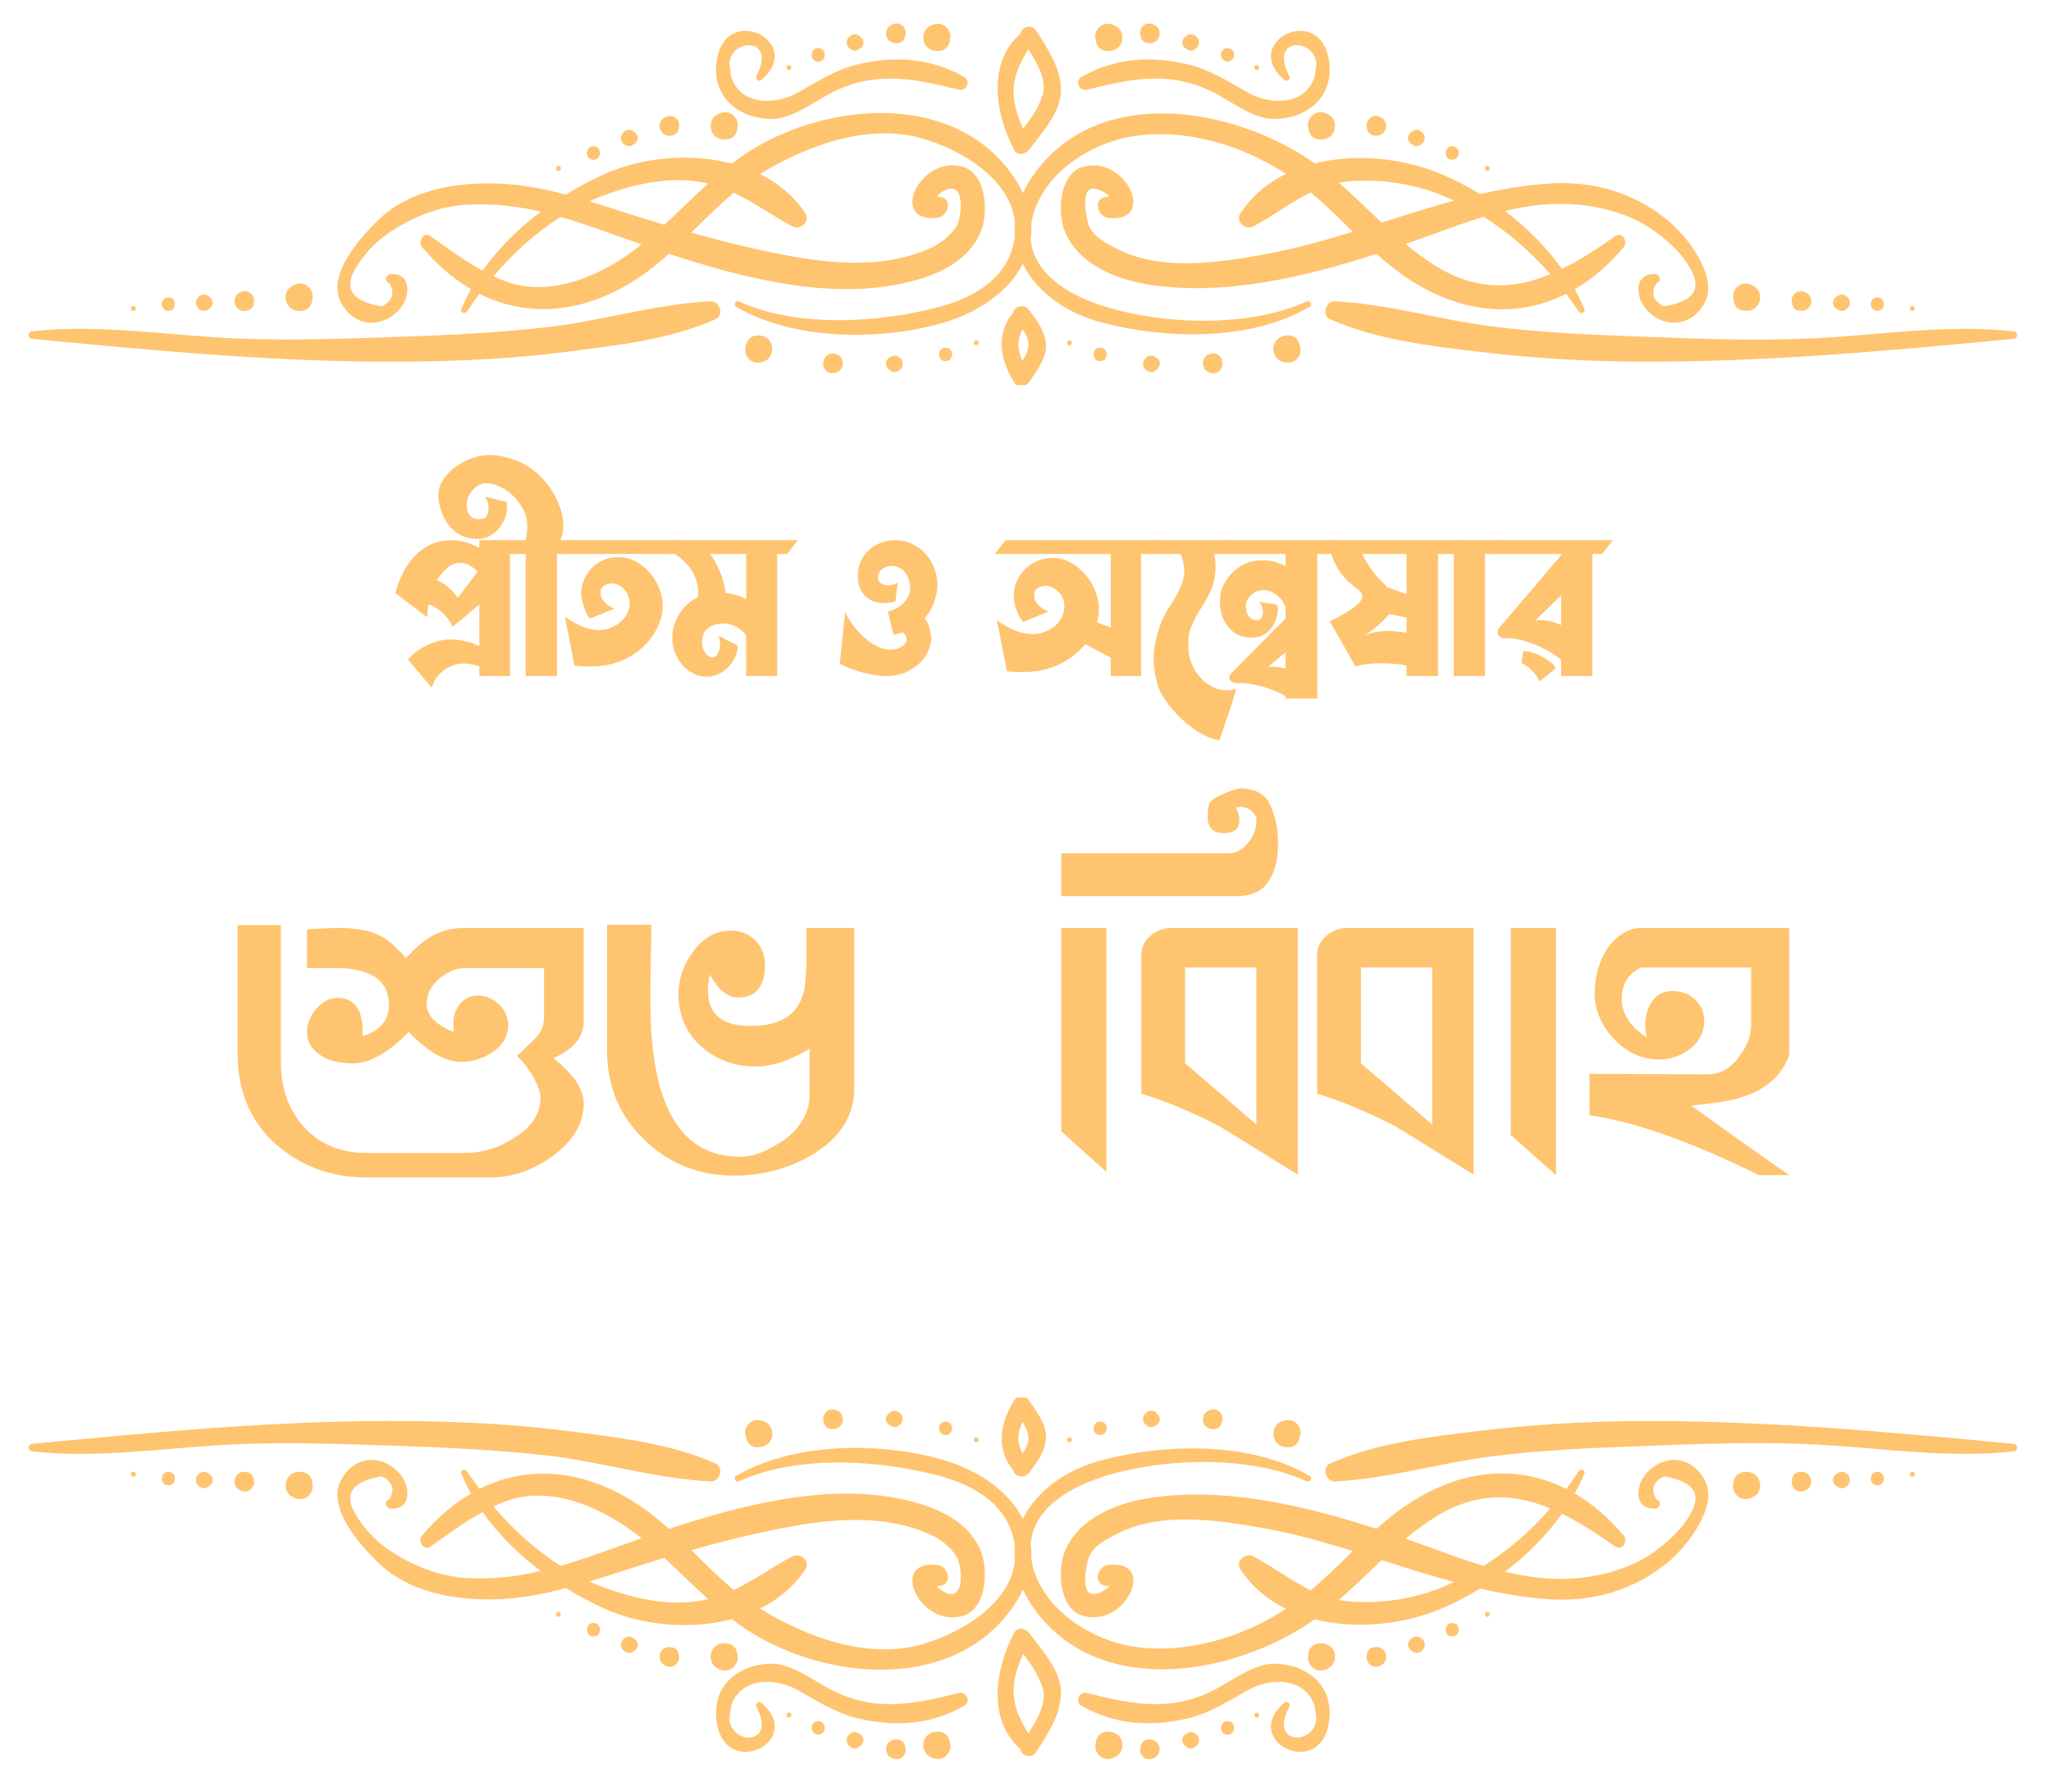 <?xml version="1.0" encoding="utf-8"?>
<svg zoomAndPan="magnify" viewBox="0 0 249 217.5" preserveAspectRatio="xMidYMid meet" version="1.0" xmlns="http://www.w3.org/2000/svg">
  <defs fill="#ffc470">
    <g/>
    <clipPath id="f061d3b7aa" fill="#ffc470">
      <path d="M 121.281 169.648 L 127 169.648 L 127 179.27 L 121.281 179.27 Z M 121.281 169.648 " clip-rule="nonzero" fill="#ffc470"/>
    </clipPath>
    <clipPath id="75b75df95c" fill="#ffc470">
      <path d="M 121.281 37.133 L 127 37.133 L 127 46.754 L 121.281 46.754 Z M 121.281 37.133 " clip-rule="nonzero" fill="#ffc470"/>
    </clipPath>
  </defs>
  <path fill="#ffc470" d="M 154.738 201.953 C 152.422 201.926 149.879 203.773 147.969 204.836 C 142.449 207.91 137.688 206.938 131.953 205.512 C 131.027 205.281 130.453 206.57 131.301 207.059 C 135.348 209.398 139.805 209.648 144.281 208.574 C 146.844 207.961 149.176 206.484 151.434 205.191 C 154.195 203.609 158.465 203.543 159.605 207.109 C 159.672 207.617 159.738 208.121 159.805 208.629 C 159.648 211.828 154.074 211.934 156.473 207.27 C 156.789 206.871 156.309 206.371 155.914 206.711 C 150.418 211.383 160.645 216.383 161.398 208.629 C 161.805 204.469 158.547 201.996 154.738 201.953 " fill-opacity="1" fill-rule="nonzero"/>
  <path fill="#ffc470" d="M 124.832 210.426 C 124.02 208.98 123.215 207.668 123.078 205.812 C 122.945 204.066 123.5 202.352 124.223 200.762 C 125.195 202.039 126.129 203.383 126.582 204.891 C 127.125 206.699 125.914 208.758 124.832 210.426 Z M 123.102 198.23 C 120.844 202.578 119.812 208.707 123.875 212.305 C 123.984 213.098 125.211 213.566 125.777 212.691 C 127.172 210.52 128.762 208.223 128.809 205.547 C 128.855 202.816 126.457 200.242 124.938 198.23 C 124.492 197.641 123.508 197.449 123.102 198.23 " fill-opacity="1" fill-rule="nonzero"/>
  <g clip-path="url(#f061d3b7aa)">
    <path fill="#ffc470" d="M 124.133 176.449 C 123.891 175.922 123.672 175.387 123.645 174.742 C 123.609 173.992 123.82 173.27 124.129 172.586 C 124.5 173.18 124.809 173.805 124.863 174.441 C 124.918 175.105 124.566 175.809 124.133 176.449 Z M 124.914 178.793 C 125.895 177.492 126.945 176.137 126.992 174.445 C 127.035 172.836 125.773 171.27 124.941 170.016 C 124.5 169.352 123.535 169.305 123.105 170.016 C 122.215 171.484 121.598 173.008 121.605 174.746 C 121.617 175.957 122.094 177.445 122.977 178.371 C 123.043 179.148 124.297 179.621 124.914 178.793 " fill-opacity="1" fill-rule="nonzero"/>
  </g>
  <path fill="#ffc470" d="M 159.945 199.512 C 159.223 199.652 158.867 200.246 158.836 200.871 C 158.727 201.367 158.84 201.883 159.25 202.324 C 159.902 203.023 160.867 202.855 161.539 202.324 C 162.137 201.848 162.234 200.895 161.859 200.258 C 161.449 199.559 160.699 199.363 159.945 199.512 " fill-opacity="1" fill-rule="nonzero"/>
  <path fill="#ffc470" d="M 166.742 199.961 C 166.219 200.062 165.961 200.492 165.941 200.941 C 165.859 201.301 165.941 201.676 166.238 201.992 C 166.707 202.496 167.41 202.375 167.895 201.992 C 168.324 201.648 168.395 200.961 168.125 200.5 C 167.828 199.992 167.285 199.852 166.742 199.961 " fill-opacity="1" fill-rule="nonzero"/>
  <path fill="#ffc470" d="M 180.562 195.664 C 180.172 195.664 180.172 196.27 180.562 196.27 C 180.953 196.27 180.953 195.664 180.562 195.664 " fill-opacity="1" fill-rule="nonzero"/>
  <path fill="#ffc470" d="M 176.312 197.008 C 175.254 197.008 175.254 198.648 176.312 198.648 C 177.367 198.648 177.367 197.008 176.312 197.008 " fill-opacity="1" fill-rule="nonzero"/>
  <path fill="#ffc470" d="M 171.508 198.812 C 171.445 198.855 171.383 198.898 171.32 198.945 C 170.797 199.32 170.797 199.98 171.32 200.359 C 171.383 200.406 171.445 200.449 171.508 200.492 C 172.125 200.938 172.977 200.336 172.977 199.652 C 172.977 198.969 172.125 198.367 171.508 198.812 " fill-opacity="1" fill-rule="nonzero"/>
  <path fill="#ffc470" d="M 134.246 210.219 C 133.52 210.309 133.117 210.871 133.043 211.492 C 132.898 211.98 132.969 212.504 133.348 212.973 C 133.945 213.719 134.922 213.621 135.629 213.141 C 136.262 212.711 136.426 211.766 136.102 211.105 C 135.742 210.375 135.012 210.125 134.246 210.219 " fill-opacity="1" fill-rule="nonzero"/>
  <path fill="#ffc470" d="M 139.324 211.164 C 138.801 211.23 138.512 211.637 138.457 212.086 C 138.352 212.438 138.402 212.816 138.676 213.156 C 139.105 213.695 139.812 213.625 140.324 213.277 C 140.781 212.965 140.902 212.285 140.664 211.805 C 140.41 211.277 139.879 211.098 139.324 211.164 " fill-opacity="1" fill-rule="nonzero"/>
  <path fill="#ffc470" d="M 152.598 207.895 C 152.207 207.867 152.164 208.473 152.551 208.5 C 152.941 208.531 152.984 207.926 152.598 207.895 " fill-opacity="1" fill-rule="nonzero"/>
  <path fill="#ffc470" d="M 149.09 208.926 C 148.035 208.848 147.914 210.48 148.969 210.562 C 150.02 210.637 150.141 209 149.09 208.926 " fill-opacity="1" fill-rule="nonzero"/>
  <path fill="#ffc470" d="M 144.164 210.371 C 144.102 210.41 144.035 210.449 143.973 210.492 C 143.422 210.828 143.371 211.488 143.867 211.902 C 143.926 211.953 143.984 212 144.043 212.051 C 144.625 212.539 145.52 212.004 145.57 211.32 C 145.617 210.633 144.812 209.973 144.164 210.371 " fill-opacity="1" fill-rule="nonzero"/>
  <path fill="#ffc470" d="M 211.551 178.703 C 210.832 178.848 210.473 179.438 210.445 180.062 C 210.332 180.562 210.445 181.074 210.855 181.516 C 211.508 182.215 212.473 182.047 213.145 181.516 C 213.742 181.039 213.836 180.086 213.465 179.449 C 213.055 178.75 212.305 178.555 211.551 178.703 " fill-opacity="1" fill-rule="nonzero"/>
  <path fill="#ffc470" d="M 218.344 178.691 C 217.828 178.793 217.566 179.223 217.547 179.676 C 217.465 180.031 217.547 180.406 217.84 180.723 C 218.316 181.227 219.016 181.109 219.496 180.723 C 219.93 180.379 220 179.691 219.727 179.23 C 219.434 178.723 218.891 178.586 218.344 178.691 " fill-opacity="1" fill-rule="nonzero"/>
  <path fill="#ffc470" d="M 232.172 178.656 C 231.781 178.656 231.781 179.262 232.172 179.262 C 232.562 179.262 232.562 178.656 232.172 178.656 " fill-opacity="1" fill-rule="nonzero"/>
  <path fill="#ffc470" d="M 227.918 178.656 C 226.859 178.656 226.859 180.297 227.918 180.297 C 228.973 180.293 228.973 178.656 227.918 178.656 " fill-opacity="1" fill-rule="nonzero"/>
  <path fill="#ffc470" d="M 156.512 175.68 C 157.242 175.641 157.676 175.105 157.793 174.484 C 157.969 174.012 157.93 173.484 157.586 172.992 C 157.035 172.211 156.051 172.246 155.316 172.68 C 154.66 173.07 154.434 174 154.715 174.684 C 155.027 175.43 155.742 175.727 156.512 175.68 " fill-opacity="1" fill-rule="nonzero"/>
  <path fill="#ffc470" d="M 147.418 173.48 C 147.945 173.449 148.262 173.062 148.344 172.617 C 148.473 172.27 148.441 171.891 148.191 171.535 C 147.797 170.973 147.086 170.996 146.555 171.309 C 146.078 171.59 145.918 172.266 146.121 172.758 C 146.344 173.297 146.859 173.512 147.418 173.48 " fill-opacity="1" fill-rule="nonzero"/>
  <path fill="#ffc470" d="M 129.801 175.082 C 130.188 175.133 130.27 174.539 129.887 174.484 C 129.5 174.43 129.414 175.027 129.801 175.082 " fill-opacity="1" fill-rule="nonzero"/>
  <path fill="#ffc470" d="M 133.449 174.188 C 134.496 174.332 134.719 172.711 133.672 172.566 C 132.625 172.422 132.398 174.043 133.449 174.188 " fill-opacity="1" fill-rule="nonzero"/>
  <path fill="#ffc470" d="M 140.113 173.137 C 140.18 173.098 140.25 173.062 140.316 173.027 C 140.891 172.727 140.977 172.07 140.512 171.625 C 140.453 171.57 140.398 171.52 140.344 171.465 C 139.793 170.941 138.867 171.418 138.773 172.102 C 138.68 172.777 139.441 173.492 140.113 173.137 " fill-opacity="1" fill-rule="nonzero"/>
  <path fill="#ffc470" d="M 223.113 178.809 C 223.051 178.855 222.988 178.898 222.926 178.945 C 222.402 179.32 222.402 179.98 222.926 180.359 C 222.988 180.406 223.051 180.449 223.113 180.496 C 223.73 180.941 224.582 180.34 224.582 179.652 C 224.582 178.965 223.73 178.367 223.113 178.809 " fill-opacity="1" fill-rule="nonzero"/>
  <path fill="#ffc470" d="M 162.078 179.828 C 168.41 179.52 174.695 177.602 180.992 176.797 C 187.211 175.996 193.477 175.754 199.738 175.52 C 206.762 175.254 213.797 174.988 220.82 175.367 C 228.664 175.789 236.602 177.059 244.449 176.18 C 245.035 176.113 245.043 175.32 244.449 175.266 C 229.047 173.801 213.891 172.383 198.406 172.504 C 192.172 172.555 185.941 172.938 179.754 173.672 C 173.68 174.395 167.113 175.148 161.488 177.648 C 160.414 178.125 160.965 179.883 162.078 179.828 " fill-opacity="1" fill-rule="nonzero"/>
  <path fill="#ffc470" d="M 116.406 205.508 C 110.672 206.938 105.91 207.91 100.391 204.836 C 98.48 203.773 95.941 201.926 93.621 201.953 C 89.812 201.996 86.551 204.469 86.961 208.625 C 87.715 216.383 97.941 211.379 92.445 206.707 C 92.047 206.371 91.57 206.871 91.883 207.27 C 94.281 211.93 88.715 211.828 88.559 208.625 C 88.621 208.121 88.688 207.613 88.754 207.109 C 89.895 203.539 94.164 203.609 96.926 205.191 C 99.184 206.484 101.516 207.957 104.078 208.57 C 108.555 209.645 113.016 209.398 117.059 207.059 C 117.906 206.57 117.332 205.281 116.406 205.508 " fill-opacity="1" fill-rule="nonzero"/>
  <path fill="#ffc470" d="M 167.738 189.375 C 170.664 190.309 173.59 191.242 176.535 192.043 C 176.086 192.254 175.633 192.453 175.168 192.645 C 171.672 194.082 167.84 194.664 164.078 194.418 C 163.547 194.379 163.043 194.309 162.551 194.211 C 164.328 192.664 166.016 190.996 167.738 189.375 Z M 174.098 184.238 C 179.188 181.012 183.789 181.27 188.215 183.109 C 185.855 185.805 183.148 188.18 180.125 190.082 C 178.105 189.473 176.113 188.75 174.145 188.027 C 173.004 187.609 171.84 187.191 170.656 186.777 C 171.75 185.867 172.887 185.008 174.098 184.238 Z M 84.281 194.418 C 80.535 194.871 76.676 193.934 73.188 192.645 C 72.637 192.441 72.098 192.211 71.562 191.969 C 73.062 191.512 74.551 191.027 76.027 190.555 C 77.57 190.062 79.113 189.578 80.66 189.113 C 82.445 190.754 84.164 192.484 85.965 194.113 C 85.426 194.242 84.871 194.344 84.281 194.418 Z M 59.914 182.871 C 60.367 182.66 60.828 182.457 61.305 182.277 C 65.695 180.609 70.371 182.027 74.262 184.238 C 75.543 184.969 76.738 185.812 77.887 186.727 C 76.633 187.164 75.406 187.605 74.215 188.031 C 72.145 188.773 70.105 189.484 68.055 190.074 C 65.004 188.137 62.266 185.637 59.914 182.871 Z M 89.75 179.797 C 96.816 176.57 106.801 177.199 114.09 179.164 C 118.484 180.348 122.664 182.875 123.211 187.754 C 123.215 187.766 123.215 187.773 123.215 187.777 C 123.168 188.324 123.168 188.879 123.219 189.445 C 122.641 194.863 116.324 198.43 111.625 199.68 C 105.105 201.418 97.801 198.652 92.266 195.27 C 94.465 194.176 96.375 192.609 97.77 190.504 C 98.438 189.488 97.156 188.414 96.191 188.926 C 93.609 190.301 91.504 191.871 89.094 193 C 87.277 191.508 85.613 189.824 83.93 188.164 C 87.617 187.121 91.336 186.195 95.105 185.473 C 100.926 184.363 107.188 183.762 112.762 186.191 C 114.156 186.801 115.328 187.695 116.152 188.98 C 116.621 189.711 117.188 193.387 115.559 193.5 C 114.867 193.547 114.16 192.984 113.676 192.539 C 113.805 192.539 113.957 192.527 114.145 192.5 C 115.707 192.289 115.125 190.094 113.801 189.953 C 107.836 189.312 111.637 197.566 116.82 196.172 C 119.824 195.359 120.016 190.508 119.059 188.242 C 117.312 184.117 112.703 182.559 108.617 181.809 C 99.941 180.207 90.043 182.672 81.223 185.586 C 80.43 184.875 79.609 184.188 78.758 183.551 C 72.008 178.523 64.648 177.508 58.211 180.734 C 57.676 180.023 57.168 179.301 56.684 178.57 C 56.465 178.234 55.844 178.445 56.008 178.855 C 56.348 179.691 56.746 180.504 57.184 181.297 C 55.074 182.523 53.074 184.219 51.246 186.398 C 50.668 187.086 51.434 188.32 52.273 187.73 C 54.363 186.258 56.379 184.75 58.594 183.543 C 60.5 186.266 62.945 188.668 65.652 190.699 C 62.805 191.359 59.902 191.727 56.816 191.562 C 53.273 191.375 49.973 190.031 47.078 188.039 C 45.477 186.934 44.121 185.457 43.145 183.785 C 41.699 181.32 42.77 179.797 46.355 179.215 C 47.688 179.879 47.984 180.816 47.25 182.035 C 46.609 182.18 46.797 183.082 47.398 183.125 C 49.961 183.309 49.871 180.422 48.531 178.891 C 46.348 176.391 42.879 176.715 41.352 179.766 C 39.68 183.113 43.777 187.594 45.852 189.629 C 49.582 193.281 55.105 194.262 60.117 194.141 C 63.031 194.066 65.895 193.523 68.711 192.777 C 70.203 193.699 71.734 194.52 73.266 195.219 C 77.742 197.262 83.691 197.914 88.863 196.543 C 89.367 196.93 89.875 197.305 90.402 197.656 C 99.656 203.855 115.102 205.547 122.602 195.578 C 123.266 194.695 123.785 193.82 124.188 192.957 C 124.586 193.824 125.105 194.699 125.766 195.578 C 133.449 205.797 148.449 203.488 157.961 197.66 C 158.523 197.312 159.066 196.941 159.602 196.562 C 164.625 197.832 170.363 197.176 174.812 195.34 C 176.449 194.66 178.094 193.816 179.695 192.832 C 182.512 193.48 185.352 193.957 188.246 194.137 C 193.496 194.465 198.465 192.969 202.512 189.629 C 204.715 187.805 208.605 182.957 207.008 179.762 C 205.484 176.711 202.016 176.391 199.832 178.891 C 198.492 180.418 198.402 183.305 200.965 183.121 C 201.562 183.082 201.758 182.18 201.113 182.035 C 200.379 180.816 200.676 179.875 202.008 179.215 C 205.594 179.793 206.664 181.316 205.219 183.785 C 204.262 185.516 202.84 186.836 201.281 188.035 C 198.477 190.195 195.023 191.227 191.547 191.562 C 188.527 191.848 185.586 191.48 182.707 190.789 C 185.352 188.785 187.75 186.398 189.629 183.75 C 191.805 184.816 193.945 186.219 196.09 187.73 C 196.93 188.32 197.699 187.086 197.117 186.398 C 195.297 184.23 193.301 182.527 191.184 181.289 C 191.621 180.496 192.02 179.684 192.355 178.855 C 192.52 178.445 191.895 178.238 191.676 178.57 C 191.191 179.305 190.68 180.027 190.148 180.734 C 184.07 177.668 177.109 178.34 170.555 182.844 C 169.344 183.68 168.207 184.605 167.113 185.578 C 158.285 182.711 148.602 180.488 139.746 181.805 C 135.68 182.41 131.008 184.207 129.305 188.242 C 128.344 190.508 128.535 195.359 131.543 196.168 C 136.727 197.566 140.523 189.309 134.562 189.953 C 133.234 190.094 132.656 192.285 134.219 192.5 C 134.41 192.523 134.566 192.535 134.691 192.539 C 134.219 193.055 133.492 193.43 132.805 193.496 C 131.039 193.676 131.969 189.52 132.211 188.98 C 132.816 187.605 134.344 186.836 135.602 186.191 C 140.906 183.477 147.684 184.488 153.258 185.473 C 156.965 186.129 160.613 187.156 164.246 188.273 C 162.574 189.902 160.918 191.551 159.133 193.047 C 156.75 191.895 154.645 190.242 152.168 188.926 C 151.203 188.414 149.926 189.488 150.594 190.504 C 152.008 192.645 153.926 194.215 156.117 195.297 C 150.797 198.777 144.012 200.809 137.734 199.887 C 132.188 199.074 126.055 195.004 125.199 189.152 C 125.238 188.543 125.215 187.941 125.133 187.355 C 125.512 183.121 129.723 180.68 133.461 179.41 C 140.703 176.953 151.512 176.555 158.613 179.801 C 159.039 179.992 159.406 179.406 158.988 179.156 C 151.828 174.949 141.508 175.207 133.746 177.254 C 129.363 178.406 125.824 181.02 124.176 184.367 C 122.488 181.082 118.914 178.523 114.621 177.25 C 107.023 175 96.387 175.035 89.379 179.156 C 88.957 179.402 89.324 179.992 89.75 179.797 " fill-opacity="1" fill-rule="nonzero"/>
  <path fill="#ffc470" d="M 89.113 202.324 C 89.52 201.883 89.633 201.367 89.523 200.871 C 89.492 200.246 89.137 199.652 88.418 199.512 C 87.66 199.363 86.914 199.559 86.5 200.258 C 86.129 200.895 86.227 201.848 86.82 202.324 C 87.492 202.855 88.457 203.023 89.113 202.324 " fill-opacity="1" fill-rule="nonzero"/>
  <path fill="#ffc470" d="M 81.621 199.961 C 81.074 199.852 80.535 199.992 80.238 200.5 C 79.969 200.961 80.035 201.648 80.469 201.992 C 80.953 202.375 81.652 202.496 82.125 201.992 C 82.418 201.676 82.504 201.301 82.422 200.941 C 82.398 200.492 82.141 200.062 81.621 199.961 " fill-opacity="1" fill-rule="nonzero"/>
  <path fill="#ffc470" d="M 67.797 195.664 C 67.406 195.664 67.406 196.27 67.797 196.27 C 68.188 196.27 68.188 195.664 67.797 195.664 " fill-opacity="1" fill-rule="nonzero"/>
  <path fill="#ffc470" d="M 72.051 197.008 C 70.992 197.008 70.992 198.648 72.051 198.648 C 73.109 198.648 73.109 197.008 72.051 197.008 " fill-opacity="1" fill-rule="nonzero"/>
  <path fill="#ffc470" d="M 77.039 198.945 C 76.977 198.898 76.914 198.855 76.852 198.812 C 76.234 198.367 75.383 198.969 75.383 199.652 C 75.383 200.336 76.234 200.938 76.852 200.492 C 76.914 200.449 76.977 200.406 77.039 200.359 C 77.562 199.98 77.562 199.32 77.039 198.945 " fill-opacity="1" fill-rule="nonzero"/>
  <path fill="#ffc470" d="M 114.117 210.219 C 113.352 210.129 112.617 210.375 112.262 211.105 C 111.934 211.766 112.098 212.711 112.73 213.141 C 113.438 213.621 114.414 213.719 115.016 212.973 C 115.391 212.504 115.465 211.98 115.32 211.492 C 115.242 210.871 114.844 210.309 114.117 210.219 " fill-opacity="1" fill-rule="nonzero"/>
  <path fill="#ffc470" d="M 109.035 211.164 C 108.484 211.098 107.953 211.277 107.695 211.805 C 107.461 212.285 107.582 212.965 108.035 213.277 C 108.547 213.625 109.254 213.695 109.684 213.156 C 109.957 212.816 110.012 212.438 109.906 212.086 C 109.848 211.637 109.562 211.23 109.035 211.164 " fill-opacity="1" fill-rule="nonzero"/>
  <path fill="#ffc470" d="M 95.766 207.895 C 95.375 207.926 95.422 208.531 95.809 208.5 C 96.195 208.473 96.152 207.867 95.766 207.895 " fill-opacity="1" fill-rule="nonzero"/>
  <path fill="#ffc470" d="M 99.273 208.926 C 98.219 209 98.34 210.637 99.395 210.562 C 100.449 210.48 100.328 208.848 99.273 208.926 " fill-opacity="1" fill-rule="nonzero"/>
  <path fill="#ffc470" d="M 104.391 210.492 C 104.324 210.449 104.262 210.41 104.195 210.371 C 103.547 209.973 102.746 210.633 102.793 211.32 C 102.844 212.004 103.738 212.539 104.32 212.051 C 104.375 212 104.438 211.953 104.496 211.902 C 104.988 211.488 104.941 210.828 104.391 210.492 " fill-opacity="1" fill-rule="nonzero"/>
  <path fill="#ffc470" d="M 36.812 178.703 C 36.055 178.555 35.309 178.75 34.898 179.449 C 34.523 180.086 34.621 181.039 35.219 181.512 C 35.887 182.047 36.855 182.215 37.504 181.512 C 37.918 181.074 38.027 180.559 37.918 180.062 C 37.887 179.438 37.531 178.848 36.812 178.703 " fill-opacity="1" fill-rule="nonzero"/>
  <path fill="#ffc470" d="M 30.016 178.691 C 29.469 178.586 28.93 178.723 28.633 179.23 C 28.363 179.691 28.43 180.379 28.863 180.723 C 29.348 181.109 30.047 181.227 30.52 180.723 C 30.816 180.406 30.895 180.031 30.816 179.676 C 30.793 179.223 30.535 178.793 30.016 178.691 " fill-opacity="1" fill-rule="nonzero"/>
  <path fill="#ffc470" d="M 16.191 178.656 C 15.801 178.656 15.801 179.262 16.191 179.262 C 16.582 179.262 16.582 178.656 16.191 178.656 " fill-opacity="1" fill-rule="nonzero"/>
  <path fill="#ffc470" d="M 20.441 178.656 C 19.391 178.656 19.391 180.297 20.441 180.297 C 21.5 180.297 21.5 178.656 20.441 178.656 " fill-opacity="1" fill-rule="nonzero"/>
  <path fill="#ffc470" d="M 91.852 175.68 C 92.617 175.727 93.332 175.43 93.645 174.684 C 93.926 174 93.699 173.07 93.047 172.68 C 92.305 172.246 91.324 172.211 90.777 172.992 C 90.43 173.484 90.391 174.012 90.566 174.488 C 90.684 175.105 91.117 175.641 91.852 175.68 " fill-opacity="1" fill-rule="nonzero"/>
  <path fill="#ffc470" d="M 100.941 173.48 C 101.5 173.512 102.02 173.297 102.242 172.758 C 102.445 172.266 102.281 171.59 101.809 171.309 C 101.273 170.996 100.562 170.973 100.168 171.535 C 99.918 171.891 99.887 172.27 100.016 172.617 C 100.102 173.062 100.414 173.449 100.941 173.48 " fill-opacity="1" fill-rule="nonzero"/>
  <path fill="#ffc470" d="M 118.559 175.082 C 118.945 175.027 118.859 174.43 118.477 174.484 C 118.09 174.539 118.176 175.137 118.559 175.082 " fill-opacity="1" fill-rule="nonzero"/>
  <path fill="#ffc470" d="M 114.914 174.188 C 115.961 174.043 115.734 172.422 114.688 172.566 C 113.641 172.711 113.867 174.332 114.914 174.188 " fill-opacity="1" fill-rule="nonzero"/>
  <path fill="#ffc470" d="M 108.043 173.027 C 108.109 173.062 108.18 173.098 108.246 173.137 C 108.918 173.492 109.68 172.777 109.586 172.102 C 109.492 171.418 108.566 170.941 108.016 171.465 C 107.961 171.52 107.906 171.57 107.848 171.625 C 107.383 172.07 107.473 172.727 108.043 173.027 " fill-opacity="1" fill-rule="nonzero"/>
  <path fill="#ffc470" d="M 25.434 178.945 C 25.371 178.898 25.309 178.855 25.246 178.809 C 24.629 178.367 23.781 178.965 23.781 179.652 C 23.781 180.34 24.629 180.941 25.246 180.496 C 25.309 180.449 25.375 180.402 25.434 180.359 C 25.957 179.98 25.957 179.32 25.434 178.945 " fill-opacity="1" fill-rule="nonzero"/>
  <path fill="#ffc470" d="M 3.91 176.18 C 11.23 177 18.652 175.953 25.969 175.465 C 33.52 174.961 41.066 175.262 48.625 175.52 C 54.477 175.723 60.32 176.008 66.141 176.648 C 72.871 177.395 79.535 179.5 86.281 179.828 C 87.398 179.883 87.949 178.125 86.871 177.648 C 81.223 175.137 74.695 174.449 68.605 173.672 C 62.43 172.879 56.18 172.578 49.957 172.504 C 34.477 172.328 19.309 173.801 3.914 175.262 C 3.316 175.32 3.324 176.113 3.91 176.18 " fill-opacity="1" fill-rule="nonzero"/>
  <path fill="#ffc470" d="M 154.738 14.445 C 152.422 14.473 149.879 12.625 147.969 11.562 C 142.449 8.488 137.688 9.465 131.953 10.891 C 131.027 11.121 130.453 9.828 131.301 9.34 C 135.348 7 139.805 6.754 144.281 7.828 C 146.844 8.438 149.176 9.914 151.434 11.207 C 154.195 12.789 158.465 12.859 159.605 9.289 C 159.672 8.785 159.738 8.277 159.805 7.773 C 159.648 4.57 154.074 4.469 156.473 9.129 C 156.789 9.527 156.309 10.027 155.914 9.691 C 150.418 5.02 160.645 0.016 161.398 7.773 C 161.805 11.93 158.547 14.402 154.738 14.445 " fill-opacity="1" fill-rule="nonzero"/>
  <path fill="#ffc470" d="M 124.832 5.973 C 124.02 7.422 123.215 8.734 123.078 10.586 C 122.945 12.332 123.5 14.047 124.223 15.637 C 125.195 14.363 126.129 13.02 126.582 11.508 C 127.125 9.699 125.914 7.645 124.832 5.973 Z M 123.102 18.168 C 120.844 13.824 119.812 7.691 123.875 4.094 C 123.984 3.301 125.211 2.832 125.777 3.707 C 127.172 5.879 128.762 8.18 128.809 10.855 C 128.855 13.586 126.457 16.156 124.938 18.168 C 124.492 18.758 123.508 18.949 123.102 18.168 " fill-opacity="1" fill-rule="nonzero"/>
  <g clip-path="url(#75b75df95c)">
    <path fill="#ffc470" d="M 124.133 39.949 C 123.891 40.477 123.672 41.016 123.645 41.656 C 123.609 42.41 123.82 43.129 124.129 43.816 C 124.5 43.223 124.809 42.594 124.863 41.957 C 124.918 41.293 124.566 40.594 124.133 39.949 Z M 124.914 37.605 C 125.895 38.906 126.945 40.262 126.992 41.957 C 127.035 43.566 125.773 45.133 124.941 46.383 C 124.5 47.047 123.535 47.094 123.105 46.383 C 122.215 44.918 121.598 43.391 121.605 41.652 C 121.617 40.441 122.094 38.953 122.977 38.027 C 123.043 37.25 124.297 36.781 124.914 37.605 " fill-opacity="1" fill-rule="nonzero"/>
  </g>
  <path fill="#ffc470" d="M 159.945 16.887 C 159.223 16.746 158.867 16.156 158.836 15.527 C 158.727 15.031 158.84 14.516 159.25 14.078 C 159.902 13.379 160.867 13.543 161.539 14.078 C 162.137 14.551 162.234 15.504 161.859 16.141 C 161.449 16.844 160.699 17.035 159.945 16.887 " fill-opacity="1" fill-rule="nonzero"/>
  <path fill="#ffc470" d="M 166.742 16.441 C 166.219 16.336 165.961 15.91 165.941 15.457 C 165.859 15.098 165.941 14.727 166.238 14.41 C 166.707 13.902 167.41 14.023 167.895 14.41 C 168.324 14.75 168.395 15.441 168.125 15.902 C 167.828 16.406 167.285 16.547 166.742 16.441 " fill-opacity="1" fill-rule="nonzero"/>
  <path fill="#ffc470" d="M 180.562 20.734 C 180.172 20.734 180.172 20.133 180.562 20.133 C 180.953 20.133 180.953 20.734 180.562 20.734 " fill-opacity="1" fill-rule="nonzero"/>
  <path fill="#ffc470" d="M 176.312 19.391 C 175.254 19.391 175.254 17.754 176.312 17.754 C 177.367 17.754 177.367 19.391 176.312 19.391 " fill-opacity="1" fill-rule="nonzero"/>
  <path fill="#ffc470" d="M 171.508 17.59 C 171.445 17.543 171.383 17.5 171.32 17.453 C 170.797 17.078 170.797 16.418 171.32 16.039 C 171.383 15.996 171.445 15.949 171.508 15.906 C 172.125 15.461 172.977 16.062 172.977 16.746 C 172.977 17.434 172.125 18.035 171.508 17.59 " fill-opacity="1" fill-rule="nonzero"/>
  <path fill="#ffc470" d="M 134.246 6.18 C 133.52 6.094 133.117 5.527 133.043 4.91 C 132.898 4.418 132.969 3.898 133.348 3.43 C 133.945 2.684 134.922 2.777 135.629 3.262 C 136.262 3.691 136.426 4.633 136.102 5.297 C 135.742 6.023 135.012 6.273 134.246 6.18 " fill-opacity="1" fill-rule="nonzero"/>
  <path fill="#ffc470" d="M 139.324 5.234 C 138.801 5.172 138.512 4.762 138.457 4.312 C 138.352 3.965 138.402 3.586 138.676 3.246 C 139.105 2.707 139.812 2.773 140.324 3.121 C 140.781 3.434 140.902 4.113 140.664 4.594 C 140.41 5.121 139.879 5.301 139.324 5.234 " fill-opacity="1" fill-rule="nonzero"/>
  <path fill="#ffc470" d="M 152.598 8.504 C 152.207 8.531 152.164 7.93 152.551 7.898 C 152.941 7.871 152.984 8.477 152.598 8.504 " fill-opacity="1" fill-rule="nonzero"/>
  <path fill="#ffc470" d="M 149.09 7.473 C 148.035 7.551 147.914 5.918 148.969 5.84 C 150.02 5.762 150.141 7.398 149.09 7.473 " fill-opacity="1" fill-rule="nonzero"/>
  <path fill="#ffc470" d="M 144.164 6.027 C 144.102 5.988 144.035 5.949 143.973 5.906 C 143.422 5.57 143.371 4.914 143.867 4.496 C 143.926 4.449 143.984 4.398 144.043 4.352 C 144.625 3.859 145.52 4.398 145.57 5.082 C 145.617 5.766 144.812 6.43 144.164 6.027 " fill-opacity="1" fill-rule="nonzero"/>
  <path fill="#ffc470" d="M 211.551 37.695 C 210.832 37.555 210.473 36.965 210.445 36.336 C 210.332 35.84 210.445 35.324 210.855 34.883 C 211.508 34.188 212.473 34.352 213.145 34.883 C 213.742 35.359 213.836 36.312 213.465 36.949 C 213.055 37.648 212.305 37.844 211.551 37.695 " fill-opacity="1" fill-rule="nonzero"/>
  <path fill="#ffc470" d="M 218.344 37.707 C 217.828 37.605 217.566 37.18 217.547 36.727 C 217.465 36.367 217.547 35.992 217.84 35.676 C 218.316 35.172 219.016 35.293 219.496 35.676 C 219.93 36.02 220 36.707 219.727 37.172 C 219.434 37.676 218.891 37.816 218.344 37.707 " fill-opacity="1" fill-rule="nonzero"/>
  <path fill="#ffc470" d="M 232.172 37.742 C 231.781 37.742 231.781 37.137 232.172 37.137 C 232.562 37.137 232.562 37.742 232.172 37.742 " fill-opacity="1" fill-rule="nonzero"/>
  <path fill="#ffc470" d="M 227.918 37.742 C 226.859 37.742 226.859 36.102 227.918 36.102 C 228.973 36.105 228.973 37.742 227.918 37.742 " fill-opacity="1" fill-rule="nonzero"/>
  <path fill="#ffc470" d="M 156.512 40.719 C 157.242 40.762 157.676 41.297 157.793 41.914 C 157.969 42.391 157.93 42.914 157.586 43.406 C 157.035 44.188 156.051 44.156 155.316 43.719 C 154.66 43.332 154.434 42.402 154.715 41.719 C 155.027 40.969 155.742 40.672 156.512 40.719 " fill-opacity="1" fill-rule="nonzero"/>
  <path fill="#ffc470" d="M 147.418 42.918 C 147.945 42.949 148.262 43.34 148.344 43.785 C 148.473 44.129 148.441 44.508 148.191 44.863 C 147.797 45.43 147.086 45.402 146.555 45.09 C 146.078 44.809 145.918 44.137 146.121 43.645 C 146.344 43.102 146.859 42.887 147.418 42.918 " fill-opacity="1" fill-rule="nonzero"/>
  <path fill="#ffc470" d="M 129.801 41.316 C 130.188 41.266 130.27 41.863 129.887 41.918 C 129.5 41.969 129.414 41.371 129.801 41.316 " fill-opacity="1" fill-rule="nonzero"/>
  <path fill="#ffc470" d="M 133.449 42.215 C 134.496 42.066 134.719 43.688 133.672 43.836 C 132.625 43.98 132.398 42.359 133.449 42.215 " fill-opacity="1" fill-rule="nonzero"/>
  <path fill="#ffc470" d="M 140.113 43.266 C 140.18 43.301 140.25 43.336 140.316 43.371 C 140.891 43.676 140.977 44.328 140.512 44.773 C 140.453 44.828 140.398 44.883 140.344 44.934 C 139.793 45.457 138.867 44.98 138.773 44.301 C 138.68 43.621 139.441 42.91 140.113 43.266 " fill-opacity="1" fill-rule="nonzero"/>
  <path fill="#ffc470" d="M 223.113 37.59 C 223.051 37.543 222.988 37.5 222.926 37.453 C 222.402 37.078 222.402 36.418 222.926 36.039 C 222.988 35.992 223.051 35.949 223.113 35.906 C 223.73 35.461 224.582 36.062 224.582 36.75 C 224.582 37.434 223.73 38.035 223.113 37.59 " fill-opacity="1" fill-rule="nonzero"/>
  <path fill="#ffc470" d="M 162.078 36.574 C 168.41 36.879 174.695 38.797 180.992 39.605 C 187.211 40.402 193.477 40.648 199.738 40.879 C 206.762 41.148 213.797 41.41 220.82 41.035 C 228.664 40.609 236.602 39.34 244.449 40.219 C 245.035 40.285 245.043 41.078 244.449 41.137 C 229.047 42.598 213.891 44.016 198.406 43.895 C 192.172 43.844 185.941 43.461 179.754 42.727 C 173.68 42.004 167.113 41.254 161.488 38.754 C 160.414 38.277 160.965 36.52 162.078 36.574 " fill-opacity="1" fill-rule="nonzero"/>
  <path fill="#ffc470" d="M 116.406 10.891 C 110.672 9.465 105.91 8.488 100.391 11.562 C 98.48 12.625 95.941 14.473 93.621 14.445 C 89.812 14.402 86.551 11.93 86.961 7.773 C 87.715 0.02 97.941 5.02 92.445 9.691 C 92.047 10.027 91.57 9.531 91.883 9.133 C 94.281 4.469 88.715 4.574 88.559 7.773 C 88.621 8.277 88.688 8.785 88.754 9.293 C 89.895 12.859 94.164 12.789 96.926 11.211 C 99.184 9.918 101.516 8.441 104.078 7.828 C 108.555 6.754 113.016 7.004 117.059 9.344 C 117.906 9.828 117.332 11.121 116.406 10.891 " fill-opacity="1" fill-rule="nonzero"/>
  <path fill="#ffc470" d="M 167.738 27.023 C 170.664 26.09 173.59 25.156 176.535 24.359 C 176.086 24.148 175.633 23.945 175.168 23.758 C 171.672 22.316 167.84 21.734 164.078 21.984 C 163.547 22.02 163.043 22.094 162.551 22.188 C 164.328 23.738 166.016 25.406 167.738 27.023 Z M 174.098 32.16 C 179.188 35.387 183.789 35.129 188.215 33.289 C 185.855 30.594 183.148 28.223 180.125 26.316 C 178.105 26.93 176.113 27.652 174.145 28.371 C 173.004 28.789 171.84 29.207 170.656 29.621 C 171.75 30.535 172.887 31.395 174.098 32.16 Z M 84.281 21.984 C 80.535 21.527 76.676 22.465 73.188 23.758 C 72.637 23.961 72.098 24.191 71.562 24.434 C 73.062 24.887 74.551 25.371 76.027 25.848 C 77.57 26.34 79.113 26.82 80.66 27.285 C 82.445 25.645 84.164 23.914 85.965 22.289 C 85.426 22.16 84.871 22.055 84.281 21.984 Z M 59.914 33.527 C 60.367 33.738 60.828 33.941 61.305 34.121 C 65.695 35.793 70.371 34.375 74.262 32.164 C 75.543 31.434 76.738 30.586 77.887 29.672 C 76.633 29.234 75.406 28.797 74.215 28.371 C 72.145 27.625 70.105 26.914 68.055 26.328 C 65.004 28.266 62.266 30.762 59.914 33.527 Z M 89.75 36.602 C 96.816 39.828 106.801 39.199 114.09 37.238 C 118.484 36.055 122.664 33.523 123.211 28.645 C 123.215 28.637 123.215 28.629 123.215 28.621 C 123.168 28.074 123.168 27.52 123.219 26.957 C 122.641 21.539 116.324 17.969 111.625 16.719 C 105.105 14.98 97.801 17.75 92.266 21.129 C 94.465 22.223 96.375 23.789 97.77 25.898 C 98.438 26.91 97.156 27.984 96.191 27.473 C 93.609 26.098 91.504 24.527 89.094 23.398 C 87.277 24.895 85.613 26.578 83.93 28.234 C 87.617 29.277 91.336 30.203 95.105 30.926 C 100.926 32.039 107.188 32.637 112.762 30.207 C 114.156 29.602 115.328 28.707 116.152 27.418 C 116.621 26.688 117.188 23.012 115.559 22.898 C 114.867 22.852 114.16 23.414 113.676 23.859 C 113.805 23.863 113.957 23.871 114.145 23.898 C 115.707 24.109 115.125 26.305 113.801 26.445 C 107.836 27.086 111.637 18.832 116.82 20.23 C 119.824 21.039 120.016 25.895 119.059 28.156 C 117.312 32.285 112.703 33.84 108.617 34.594 C 99.941 36.191 90.043 33.727 81.223 30.812 C 80.43 31.527 79.609 32.211 78.758 32.848 C 72.008 37.879 64.648 38.895 58.211 35.664 C 57.676 36.375 57.168 37.102 56.684 37.832 C 56.465 38.164 55.844 37.957 56.008 37.547 C 56.348 36.707 56.746 35.895 57.184 35.102 C 55.074 33.875 53.074 32.184 51.246 30.004 C 50.668 29.316 51.434 28.078 52.273 28.668 C 54.363 30.141 56.379 31.648 58.594 32.855 C 60.5 30.137 62.945 27.734 65.652 25.699 C 62.805 25.039 59.902 24.676 56.816 24.84 C 53.273 25.023 49.973 26.367 47.078 28.363 C 45.477 29.469 44.121 30.941 43.145 32.613 C 41.699 35.082 42.77 36.605 46.355 37.188 C 47.688 36.523 47.984 35.582 47.25 34.367 C 46.609 34.219 46.797 33.316 47.398 33.273 C 49.961 33.094 49.871 35.98 48.531 37.508 C 46.348 40.008 42.879 39.688 41.352 36.637 C 39.68 33.289 43.777 28.805 45.852 26.77 C 49.582 23.117 55.105 22.137 60.117 22.262 C 63.031 22.332 65.895 22.879 68.711 23.621 C 70.203 22.703 71.734 21.883 73.266 21.184 C 77.742 19.137 83.691 18.488 88.863 19.859 C 89.367 19.473 89.875 19.098 90.402 18.742 C 99.656 12.543 115.102 10.852 122.602 20.82 C 123.266 21.703 123.785 22.578 124.188 23.445 C 124.586 22.574 125.105 21.699 125.766 20.82 C 133.449 10.602 148.449 12.914 157.961 18.742 C 158.523 19.086 159.066 19.457 159.602 19.84 C 164.625 18.566 170.363 19.227 174.812 21.062 C 176.449 21.738 178.094 22.586 179.695 23.566 C 182.512 22.918 185.352 22.445 188.246 22.266 C 193.496 21.938 198.465 23.43 202.512 26.773 C 204.715 28.594 208.605 33.445 207.008 36.637 C 205.484 39.688 202.016 40.008 199.832 37.512 C 198.492 35.98 198.402 33.094 200.965 33.277 C 201.562 33.316 201.758 34.219 201.113 34.367 C 200.379 35.586 200.676 36.527 202.008 37.188 C 205.594 36.605 206.664 35.086 205.219 32.617 C 204.262 30.883 202.84 29.562 201.281 28.363 C 198.477 26.203 195.023 25.172 191.547 24.84 C 188.527 24.551 185.586 24.918 182.707 25.613 C 185.352 27.617 187.75 30.004 189.629 32.648 C 191.805 31.582 193.945 30.18 196.09 28.668 C 196.93 28.078 197.699 29.312 197.117 30 C 195.297 32.172 193.301 33.875 191.184 35.109 C 191.621 35.906 192.02 36.715 192.355 37.547 C 192.52 37.957 191.895 38.164 191.676 37.832 C 191.191 37.094 190.68 36.371 190.148 35.668 C 184.07 38.73 177.109 38.062 170.555 33.559 C 169.344 32.723 168.207 31.797 167.113 30.82 C 158.285 33.691 148.602 35.91 139.746 34.594 C 135.68 33.992 131.008 32.191 129.305 28.16 C 128.344 25.895 128.535 21.043 131.543 20.23 C 136.727 18.832 140.523 27.09 134.562 26.449 C 133.234 26.305 132.656 24.113 134.219 23.902 C 134.41 23.875 134.566 23.863 134.691 23.863 C 134.219 23.344 133.492 22.973 132.805 22.902 C 131.039 22.723 131.969 26.883 132.211 27.422 C 132.816 28.797 134.344 29.566 135.602 30.207 C 140.906 32.926 147.684 31.914 153.258 30.926 C 156.965 30.27 160.613 29.246 164.246 28.125 C 162.574 26.496 160.918 24.848 159.133 23.352 C 156.75 24.504 154.645 26.156 152.168 27.473 C 151.203 27.984 149.926 26.91 150.594 25.898 C 152.008 23.754 153.926 22.184 156.117 21.105 C 150.797 17.621 144.012 15.59 137.734 16.512 C 132.188 17.324 126.055 21.398 125.199 27.246 C 125.238 27.859 125.215 28.457 125.133 29.043 C 125.512 33.277 129.723 35.723 133.461 36.988 C 140.703 39.445 151.512 39.844 158.613 36.602 C 159.039 36.41 159.406 36.996 158.988 37.242 C 151.828 41.453 141.508 41.191 133.746 39.148 C 129.363 37.996 125.824 35.379 124.176 32.031 C 122.488 35.316 118.914 37.875 114.621 39.148 C 107.023 41.402 96.387 41.363 89.379 37.246 C 88.957 36.996 89.324 36.41 89.75 36.602 " fill-opacity="1" fill-rule="nonzero"/>
  <path fill="#ffc470" d="M 89.113 14.078 C 89.52 14.516 89.633 15.031 89.523 15.527 C 89.492 16.156 89.137 16.746 88.418 16.887 C 87.66 17.035 86.914 16.844 86.5 16.141 C 86.129 15.504 86.227 14.551 86.82 14.078 C 87.492 13.543 88.457 13.379 89.113 14.078 " fill-opacity="1" fill-rule="nonzero"/>
  <path fill="#ffc470" d="M 81.621 16.441 C 81.074 16.547 80.535 16.406 80.238 15.902 C 79.969 15.441 80.035 14.75 80.469 14.41 C 80.953 14.023 81.652 13.902 82.125 14.41 C 82.418 14.727 82.504 15.098 82.422 15.457 C 82.398 15.91 82.141 16.336 81.621 16.441 " fill-opacity="1" fill-rule="nonzero"/>
  <path fill="#ffc470" d="M 67.797 20.734 C 67.406 20.734 67.406 20.133 67.797 20.133 C 68.188 20.133 68.188 20.734 67.797 20.734 " fill-opacity="1" fill-rule="nonzero"/>
  <path fill="#ffc470" d="M 72.051 19.391 C 70.992 19.391 70.992 17.754 72.051 17.754 C 73.109 17.754 73.109 19.391 72.051 19.391 " fill-opacity="1" fill-rule="nonzero"/>
  <path fill="#ffc470" d="M 77.039 17.453 C 76.977 17.5 76.914 17.547 76.852 17.59 C 76.234 18.035 75.383 17.434 75.383 16.746 C 75.383 16.062 76.234 15.461 76.852 15.906 C 76.914 15.949 76.977 15.996 77.039 16.039 C 77.562 16.418 77.562 17.078 77.039 17.453 " fill-opacity="1" fill-rule="nonzero"/>
  <path fill="#ffc470" d="M 114.117 6.18 C 113.352 6.273 112.617 6.023 112.262 5.297 C 111.934 4.633 112.098 3.691 112.73 3.262 C 113.438 2.777 114.414 2.684 115.016 3.43 C 115.391 3.898 115.465 4.418 115.32 4.91 C 115.242 5.527 114.844 6.094 114.117 6.18 " fill-opacity="1" fill-rule="nonzero"/>
  <path fill="#ffc470" d="M 109.035 5.234 C 108.484 5.301 107.953 5.121 107.695 4.594 C 107.461 4.113 107.582 3.434 108.035 3.121 C 108.547 2.773 109.254 2.707 109.684 3.246 C 109.957 3.586 110.012 3.965 109.906 4.312 C 109.848 4.766 109.562 5.172 109.035 5.234 " fill-opacity="1" fill-rule="nonzero"/>
  <path fill="#ffc470" d="M 95.766 8.504 C 95.375 8.477 95.422 7.871 95.809 7.898 C 96.195 7.93 96.152 8.531 95.766 8.504 " fill-opacity="1" fill-rule="nonzero"/>
  <path fill="#ffc470" d="M 99.273 7.473 C 98.219 7.398 98.34 5.762 99.395 5.84 C 100.449 5.918 100.328 7.551 99.273 7.473 " fill-opacity="1" fill-rule="nonzero"/>
  <path fill="#ffc470" d="M 104.391 5.906 C 104.324 5.949 104.262 5.988 104.195 6.027 C 103.547 6.43 102.746 5.766 102.793 5.082 C 102.844 4.398 103.738 3.859 104.32 4.352 C 104.375 4.398 104.438 4.449 104.496 4.496 C 104.988 4.914 104.941 5.57 104.391 5.906 " fill-opacity="1" fill-rule="nonzero"/>
  <path fill="#ffc470" d="M 36.812 37.695 C 36.055 37.848 35.309 37.648 34.898 36.949 C 34.523 36.312 34.621 35.359 35.219 34.887 C 35.887 34.352 36.855 34.188 37.504 34.887 C 37.918 35.324 38.027 35.84 37.918 36.34 C 37.887 36.965 37.531 37.555 36.812 37.695 " fill-opacity="1" fill-rule="nonzero"/>
  <path fill="#ffc470" d="M 30.016 37.707 C 29.469 37.816 28.93 37.676 28.633 37.172 C 28.363 36.707 28.43 36.02 28.863 35.676 C 29.348 35.293 30.047 35.172 30.52 35.676 C 30.816 35.992 30.895 36.367 30.816 36.727 C 30.793 37.18 30.535 37.605 30.016 37.707 " fill-opacity="1" fill-rule="nonzero"/>
  <path fill="#ffc470" d="M 16.191 37.742 C 15.801 37.742 15.801 37.137 16.191 37.137 C 16.582 37.137 16.582 37.742 16.191 37.742 " fill-opacity="1" fill-rule="nonzero"/>
  <path fill="#ffc470" d="M 20.441 37.742 C 19.391 37.742 19.391 36.102 20.441 36.102 C 21.5 36.102 21.5 37.742 20.441 37.742 " fill-opacity="1" fill-rule="nonzero"/>
  <path fill="#ffc470" d="M 91.852 40.719 C 92.617 40.672 93.332 40.969 93.645 41.719 C 93.926 42.402 93.699 43.332 93.047 43.719 C 92.305 44.156 91.324 44.188 90.777 43.406 C 90.43 42.914 90.391 42.391 90.566 41.914 C 90.684 41.297 91.117 40.762 91.852 40.719 " fill-opacity="1" fill-rule="nonzero"/>
  <path fill="#ffc470" d="M 100.941 42.918 C 101.5 42.887 102.02 43.102 102.242 43.645 C 102.445 44.137 102.281 44.809 101.809 45.09 C 101.273 45.402 100.562 45.43 100.168 44.863 C 99.918 44.508 99.887 44.129 100.016 43.785 C 100.102 43.34 100.414 42.949 100.941 42.918 " fill-opacity="1" fill-rule="nonzero"/>
  <path fill="#ffc470" d="M 118.559 41.316 C 118.945 41.371 118.859 41.973 118.477 41.918 C 118.09 41.863 118.176 41.262 118.559 41.316 " fill-opacity="1" fill-rule="nonzero"/>
  <path fill="#ffc470" d="M 114.914 42.215 C 115.961 42.359 115.734 43.98 114.688 43.836 C 113.641 43.688 113.867 42.066 114.914 42.215 " fill-opacity="1" fill-rule="nonzero"/>
  <path fill="#ffc470" d="M 108.043 43.371 C 108.109 43.336 108.18 43.301 108.246 43.266 C 108.918 42.91 109.68 43.621 109.586 44.301 C 109.492 44.98 108.566 45.457 108.016 44.934 C 107.961 44.883 107.906 44.828 107.848 44.773 C 107.383 44.328 107.473 43.676 108.043 43.371 " fill-opacity="1" fill-rule="nonzero"/>
  <path fill="#ffc470" d="M 25.434 37.453 C 25.371 37.5 25.309 37.543 25.246 37.59 C 24.629 38.035 23.781 37.434 23.781 36.75 C 23.781 36.062 24.629 35.461 25.246 35.906 C 25.309 35.949 25.375 35.996 25.434 36.039 C 25.957 36.418 25.957 37.078 25.434 37.453 " fill-opacity="1" fill-rule="nonzero"/>
  <path fill="#ffc470" d="M 3.91 40.219 C 11.23 39.398 18.652 40.445 25.969 40.934 C 33.52 41.438 41.066 41.141 48.625 40.879 C 54.477 40.68 60.32 40.391 66.141 39.75 C 72.871 39.008 79.535 36.898 86.281 36.574 C 87.398 36.52 87.949 38.277 86.871 38.754 C 81.223 41.262 74.695 41.949 68.605 42.727 C 62.43 43.52 56.18 43.824 49.957 43.895 C 34.477 44.07 19.309 42.598 3.914 41.137 C 3.316 41.078 3.324 40.285 3.91 40.219 " fill-opacity="1" fill-rule="nonzero"/>
  <g fill="#ffc470" fill-opacity="1" transform="matrix(1, 0, 0, 1, 9.244, 1.047)">
    <g transform="translate(18.479, 140.817)">
      <g>
        <path d="M 16.766 1.062 C 12.441 1.062 8.734 -0.316 5.641 -3.078 C 2.629 -5.867 1.125 -9.477 1.125 -13.906 L 1.125 -29.562 L 6.375 -29.562 L 6.375 -12.969 C 6.375 -9.727 7.32 -7.082 9.219 -5.031 C 11.113 -2.945 13.645 -1.906 16.812 -1.906 L 28.609 -1.906 C 29.691 -1.906 30.734 -2.051 31.734 -2.344 C 32.742 -2.645 33.734 -3.113 34.703 -3.75 C 36.828 -5.008 37.891 -6.645 37.891 -8.656 C 37.891 -8.957 37.812 -9.32 37.656 -9.75 C 37.508 -10.176 37.305 -10.625 37.047 -11.094 C 36.785 -11.562 36.477 -12.023 36.125 -12.484 C 35.77 -12.953 35.406 -13.352 35.031 -13.688 L 36.047 -14.641 C 36.672 -15.203 37.207 -15.75 37.656 -16.281 C 38.102 -16.82 38.328 -17.598 38.328 -18.609 L 38.328 -24.359 L 28.828 -24.359 C 28.191 -24.359 27.613 -24.238 27.094 -24 C 26.57 -23.758 26.051 -23.43 25.531 -23.016 C 24.562 -22.117 24.078 -21.133 24.078 -20.062 C 24.078 -18.602 25.176 -17.445 27.375 -16.594 C 27.344 -16.82 27.328 -17.035 27.328 -17.234 C 27.328 -17.441 27.328 -17.617 27.328 -17.766 C 27.328 -18.617 27.602 -19.375 28.156 -20.031 C 28.719 -20.688 29.426 -21.016 30.281 -21.016 C 31.25 -21.016 32.102 -20.66 32.844 -19.953 C 33.594 -19.242 33.969 -18.406 33.969 -17.438 C 33.969 -16.051 33.281 -14.914 31.906 -14.031 C 30.789 -13.32 29.578 -12.969 28.266 -12.969 C 26.336 -12.969 24.219 -14.176 21.906 -16.594 C 19.406 -14.062 17.172 -12.797 15.203 -12.797 C 13.785 -12.797 12.609 -13.02 11.672 -13.469 C 10.961 -13.875 10.43 -14.328 10.078 -14.828 C 9.723 -15.336 9.547 -15.961 9.547 -16.703 C 9.547 -17.191 9.648 -17.664 9.859 -18.125 C 10.066 -18.594 10.336 -19.02 10.672 -19.406 C 11.004 -19.801 11.395 -20.117 11.844 -20.359 C 12.289 -20.609 12.758 -20.734 13.25 -20.734 C 15.289 -20.734 16.312 -19.332 16.312 -16.531 L 16.312 -16.094 C 17.25 -16.352 18.016 -16.801 18.609 -17.438 C 19.203 -18.07 19.5 -18.867 19.5 -19.828 C 19.5 -22.848 17.32 -24.359 12.969 -24.359 L 9.547 -24.359 L 9.547 -29.062 C 9.992 -29.094 10.598 -29.125 11.359 -29.156 C 12.129 -29.195 12.797 -29.219 13.359 -29.219 C 15.586 -29.219 17.281 -28.898 18.438 -28.266 C 18.957 -28.004 19.477 -27.641 20 -27.172 C 20.52 -26.711 21.039 -26.164 21.562 -25.531 C 22.688 -26.832 23.805 -27.77 24.922 -28.344 C 26.035 -28.926 27.242 -29.219 28.547 -29.219 L 43.141 -29.219 L 43.141 -17.875 C 43.141 -15.977 41.91 -14.488 39.453 -13.406 C 41.91 -11.508 43.141 -9.664 43.141 -7.875 C 43.141 -5.414 41.797 -3.238 39.109 -1.344 C 36.797 0.258 34.375 1.062 31.844 1.062 Z M 16.766 1.062 " fill="#ffc470"/>
      </g>
    </g>
  </g>
  <g fill="#ffc470" fill-opacity="1" transform="matrix(1, 0, 0, 1, 9.244, 1.047)">
    <g transform="translate(63.451, 140.817)">
      <g>
        <path d="M 16.422 0.844 C 12.109 0.844 8.457 -0.629 5.469 -3.578 C 2.488 -6.441 1 -10.055 1 -14.422 L 1 -29.609 L 6.375 -29.609 C 6.375 -29.242 6.375 -28.688 6.375 -27.938 C 6.375 -27.188 6.352 -26.5 6.312 -25.875 L 6.312 -24.469 C 6.281 -23.5 6.266 -22.672 6.266 -21.984 C 6.266 -21.297 6.266 -20.691 6.266 -20.172 C 6.266 -7.691 9.895 -1.453 17.156 -1.453 C 18.125 -1.453 19.098 -1.676 20.078 -2.125 C 21.066 -2.57 21.992 -3.113 22.859 -3.75 C 24.68 -5.27 25.594 -7 25.594 -8.938 L 25.594 -14.578 C 24.438 -13.867 23.305 -13.328 22.203 -12.953 C 21.109 -12.586 20.039 -12.406 19 -12.406 C 16.469 -12.406 14.27 -13.223 12.406 -14.859 C 10.582 -16.535 9.672 -18.641 9.672 -21.172 C 9.672 -22.961 10.227 -24.641 11.344 -26.203 C 12.613 -27.992 14.16 -28.891 15.984 -28.891 C 17.211 -28.891 18.219 -28.5 19 -27.719 C 19.781 -26.938 20.172 -25.945 20.172 -24.75 C 20.172 -22.102 19.07 -20.781 16.875 -20.781 C 15.645 -20.781 14.508 -21.711 13.469 -23.578 C 13.395 -23.172 13.336 -22.789 13.297 -22.438 C 13.266 -22.082 13.25 -21.812 13.25 -21.625 C 13.25 -18.758 14.961 -17.328 18.391 -17.328 C 21.805 -17.328 23.91 -18.516 24.703 -20.891 C 24.879 -21.336 24.992 -21.859 25.047 -22.453 C 25.109 -23.055 25.16 -23.785 25.203 -24.641 L 25.203 -29.219 L 31.016 -29.219 L 31.016 -9.781 C 31.016 -6.469 29.336 -3.785 25.984 -1.734 C 23.078 -0.016 19.891 0.844 16.422 0.844 Z M 16.422 0.844 " fill="#ffc470"/>
      </g>
    </g>
  </g>
  <g fill="#ffc470" fill-opacity="1">
    <g transform="translate(95.909, 140.817)">
      <g/>
    </g>
  </g>
  <g fill="#ffc470" fill-opacity="1" transform="matrix(1, 0, 0, 1, 9.244, 1.047)">
    <g transform="translate(116.245, 140.817)">
      <g>
        <path d="M 3.359 -4.531 L 3.359 -29.219 L 8.828 -29.219 L 8.828 0.391 Z M 23.078 -40.734 C 21.773 -40.734 21.125 -41.383 21.125 -42.688 C 21.125 -43.395 21.195 -43.953 21.344 -44.359 C 21.602 -44.773 22.195 -45.164 23.125 -45.531 C 23.539 -45.719 23.93 -45.867 24.297 -45.984 C 24.672 -46.098 24.938 -46.156 25.094 -46.156 C 27.062 -46.156 28.328 -45.352 28.891 -43.75 C 29.078 -43.301 29.254 -42.734 29.422 -42.047 C 29.586 -41.359 29.672 -40.473 29.672 -39.391 C 29.672 -38.422 29.566 -37.551 29.359 -36.781 C 29.16 -36.02 28.91 -35.438 28.609 -35.031 C 27.859 -33.727 26.516 -33.078 24.578 -33.078 L 3.359 -33.078 L 3.359 -38.281 L 23.688 -38.281 C 24.539 -38.281 25.305 -38.688 25.984 -39.5 C 26.691 -40.32 27.047 -41.254 27.047 -42.297 C 27.047 -42.703 26.848 -43.07 26.453 -43.406 C 26.066 -43.75 25.629 -43.922 25.141 -43.922 C 25.023 -43.922 24.82 -43.883 24.531 -43.812 C 24.82 -43.363 24.969 -42.836 24.969 -42.234 C 24.969 -41.234 24.336 -40.734 23.078 -40.734 Z M 23.078 -40.734 " fill="#ffc470"/>
      </g>
    </g>
  </g>
  <g fill="#ffc470" fill-opacity="1" transform="matrix(1, 0, 0, 1, 9.244, 1.047)">
    <g transform="translate(128.256, 140.817)">
      <g>
        <path d="M 15.031 -24.422 L 6.375 -24.422 L 6.375 -12.797 L 15.031 -5.359 Z M 1.062 -25.875 C 1.062 -26.844 1.43 -27.641 2.172 -28.266 C 2.922 -28.898 3.781 -29.219 4.75 -29.219 L 20.062 -29.219 L 20.062 0.719 C 19.051 0.094 18.062 -0.516 17.094 -1.109 C 16.125 -1.711 15.219 -2.273 14.375 -2.797 C 13.539 -3.316 12.789 -3.781 12.125 -4.188 C 11.457 -4.602 10.938 -4.922 10.562 -5.141 C 7.281 -6.848 4.113 -8.172 1.062 -9.109 Z M 1.062 -25.875 " fill="#ffc470"/>
      </g>
    </g>
  </g>
  <g fill="#ffc470" fill-opacity="1" transform="matrix(1, 0, 0, 1, 9.244, 1.047)">
    <g transform="translate(149.597, 140.817)">
      <g>
        <path d="M 15.031 -24.422 L 6.375 -24.422 L 6.375 -12.797 L 15.031 -5.359 Z M 1.062 -25.875 C 1.062 -26.844 1.43 -27.641 2.172 -28.266 C 2.922 -28.898 3.781 -29.219 4.75 -29.219 L 20.062 -29.219 L 20.062 0.719 C 19.051 0.094 18.062 -0.516 17.094 -1.109 C 16.125 -1.711 15.219 -2.273 14.375 -2.797 C 13.539 -3.316 12.789 -3.781 12.125 -4.188 C 11.457 -4.602 10.938 -4.922 10.562 -5.141 C 7.281 -6.848 4.113 -8.172 1.062 -9.109 Z M 1.062 -25.875 " fill="#ffc470"/>
      </g>
    </g>
  </g>
  <g fill="#ffc470" fill-opacity="1" transform="matrix(1, 0, 0, 1, 9.244, 1.047)">
    <g transform="translate(170.938, 140.817)">
      <g>
        <path d="M 3.234 -4.078 L 3.234 -29.219 L 8.719 -29.219 L 8.719 0.781 Z M 3.234 -4.078 " fill="#ffc470"/>
      </g>
    </g>
  </g>
  <g fill="#ffc470" fill-opacity="1" transform="matrix(1, 0, 0, 1, 9.244, 1.047)">
    <g transform="translate(182.726, 140.817)">
      <g>
        <path d="M 25.25 -29.219 L 25.25 -13.75 C 24.32 -11.32 22.477 -9.66 19.719 -8.766 C 19.008 -8.504 18.133 -8.289 17.094 -8.125 C 16.051 -7.957 14.805 -7.801 13.359 -7.656 C 14.285 -6.988 15.27 -6.281 16.312 -5.531 C 17.352 -4.789 18.395 -4.047 19.438 -3.297 C 20.488 -2.547 21.504 -1.828 22.484 -1.141 C 23.473 -0.453 24.395 0.188 25.25 0.781 L 21.562 0.781 C 17.582 -1.188 13.879 -2.785 10.453 -4.016 C 7.023 -5.242 3.875 -6.066 1 -6.484 L 1 -11.516 L 15.312 -11.453 C 16.758 -11.453 17.988 -12.086 19 -13.359 L 18.938 -13.359 C 20.062 -14.617 20.625 -16.016 20.625 -17.547 L 20.625 -24.422 L 7.266 -24.422 C 5.703 -23.672 4.922 -22.406 4.922 -20.625 C 4.922 -18.789 5.941 -17.223 7.984 -15.922 C 7.836 -16.516 7.766 -17 7.766 -17.375 C 7.766 -18.383 7.988 -19.281 8.438 -20.062 C 9.031 -21.062 9.906 -21.562 11.062 -21.562 C 12.145 -21.562 13.055 -21.227 13.797 -20.562 C 14.547 -19.895 14.922 -19 14.922 -17.875 C 14.922 -16.539 14.32 -15.406 13.125 -14.469 C 11.977 -13.656 10.77 -13.25 9.5 -13.25 C 7.375 -13.25 5.531 -14.082 3.969 -15.75 C 2.406 -17.426 1.625 -19.289 1.625 -21.344 C 1.625 -22.195 1.734 -23.051 1.953 -23.906 C 2.18 -24.77 2.5 -25.57 2.906 -26.312 C 3.426 -27.176 4.066 -27.875 4.828 -28.406 C 5.598 -28.945 6.41 -29.219 7.266 -29.219 Z M 25.25 -29.219 " fill="#ffc470"/>
      </g>
    </g>
  </g>
  <g fill="#ffc470" fill-opacity="1">
    <g transform="translate(209.544, 140.817)">
      <g/>
    </g>
  </g>
  <g fill="#ffc470" fill-opacity="1">
    <g transform="translate(47.431, 82.073)">
      <g>
        <path d="M 6.609 -11.094 C 7.367 -10.488 7.879 -9.957 8.141 -9.5 L 10.562 -12.688 C 10.281 -12.969 9.969 -13.211 9.625 -13.422 C 9.289 -13.641 8.906 -13.75 8.469 -13.75 C 7.914 -13.75 7.398 -13.555 6.922 -13.172 C 6.441 -12.797 6 -12.281 5.594 -11.625 C 5.914 -11.52 6.254 -11.344 6.609 -11.094 Z M 14.484 0 L 10.766 0 L 10.766 -1.188 C 10.41 -1.301 10.078 -1.383 9.766 -1.438 C 9.461 -1.5 9.16 -1.531 8.859 -1.531 C 8.367 -1.531 7.906 -1.441 7.469 -1.266 C 7.031 -1.098 6.641 -0.867 6.297 -0.578 C 5.953 -0.297 5.664 0.02 5.438 0.375 C 5.207 0.727 5.066 1.082 5.016 1.438 L 2.094 -2.016 C 2.363 -2.336 2.691 -2.645 3.078 -2.938 C 3.461 -3.238 3.879 -3.5 4.328 -3.719 C 4.785 -3.945 5.258 -4.125 5.75 -4.25 C 6.25 -4.383 6.738 -4.453 7.219 -4.453 C 7.883 -4.453 8.523 -4.375 9.141 -4.219 C 9.766 -4.062 10.305 -3.867 10.766 -3.641 L 10.766 -8.703 C 10.203 -8.242 9.664 -7.789 9.156 -7.344 C 8.645 -6.906 8.098 -6.457 7.516 -6 C 7.398 -6.301 7.164 -6.68 6.812 -7.141 C 6.457 -7.598 5.961 -8.016 5.328 -8.391 L 4.594 -8.75 C 4.551 -8.508 4.516 -8.25 4.484 -7.969 C 4.461 -7.695 4.453 -7.422 4.453 -7.141 L 0.578 -10.062 C 0.805 -10.977 1.125 -11.828 1.531 -12.609 C 1.945 -13.398 2.438 -14.082 3 -14.656 C 3.562 -15.227 4.203 -15.676 4.922 -16 C 5.648 -16.332 6.453 -16.5 7.328 -16.5 C 8.016 -16.5 8.648 -16.406 9.234 -16.219 C 9.816 -16.031 10.328 -15.816 10.766 -15.578 L 10.766 -16.5 L 16.953 -16.5 L 15.688 -14.828 L 14.484 -14.828 Z M 14.484 0 " fill="#ffc470"/>
      </g>
    </g>
  </g>
  <g fill="#ffc470" fill-opacity="1">
    <g transform="translate(62.871, 82.073)">
      <g>
        <path d="M 5.172 -16.5 L 7.188 -16.5 L 5.938 -14.828 L 4.75 -14.828 L 4.75 0 L 0.953 0 L 0.953 -14.828 L -0.234 -14.828 L 1.094 -16.453 L 0.953 -16.469 C 1.078 -17.039 1.141 -17.609 1.141 -18.172 C 1.141 -18.973 0.961 -19.691 0.609 -20.328 C 0.254 -20.973 -0.176 -21.523 -0.688 -21.984 C -1.195 -22.453 -1.738 -22.805 -2.312 -23.047 C -2.895 -23.297 -3.398 -23.422 -3.828 -23.422 C -4.191 -23.422 -4.523 -23.328 -4.828 -23.141 C -5.129 -22.961 -5.379 -22.742 -5.578 -22.484 C -5.785 -22.223 -5.941 -21.953 -6.047 -21.672 C -6.148 -21.391 -6.203 -21.145 -6.203 -20.938 C -6.223 -20.582 -6.191 -20.266 -6.109 -19.984 C -6.016 -19.734 -5.859 -19.516 -5.641 -19.328 C -5.43 -19.141 -5.098 -19.047 -4.641 -19.047 C -4.234 -19.047 -3.953 -19.172 -3.797 -19.422 C -3.641 -19.68 -3.562 -20.035 -3.562 -20.484 C -3.562 -20.891 -3.691 -21.32 -3.953 -21.781 L -1.297 -21.125 L -1.328 -20.266 C -1.359 -19.805 -1.473 -19.359 -1.672 -18.922 C -1.867 -18.492 -2.125 -18.109 -2.438 -17.766 C -2.758 -17.43 -3.129 -17.16 -3.547 -16.953 C -3.961 -16.754 -4.414 -16.656 -4.906 -16.656 C -5.281 -16.656 -5.695 -16.707 -6.156 -16.812 C -6.613 -16.926 -7.062 -17.141 -7.5 -17.453 C -7.945 -17.773 -8.352 -18.219 -8.719 -18.781 C -9.094 -19.352 -9.367 -20.086 -9.547 -20.984 C -9.617 -21.285 -9.656 -21.602 -9.656 -21.938 C -9.656 -22.625 -9.457 -23.266 -9.062 -23.859 C -8.664 -24.453 -8.164 -24.969 -7.562 -25.406 C -6.957 -25.852 -6.289 -26.203 -5.562 -26.453 C -4.844 -26.711 -4.145 -26.844 -3.469 -26.844 C -3.414 -26.844 -3.223 -26.832 -2.891 -26.812 C -2.555 -26.801 -2.145 -26.738 -1.656 -26.625 C -1.164 -26.508 -0.613 -26.332 0 -26.094 C 0.602 -25.852 1.207 -25.504 1.812 -25.047 C 2.426 -24.598 3.008 -24.023 3.562 -23.328 C 4.125 -22.629 4.609 -21.77 5.016 -20.75 C 5.348 -19.895 5.516 -19.07 5.516 -18.281 C 5.516 -17.625 5.398 -17.031 5.172 -16.5 Z M 5.172 -16.5 " fill="#ffc470"/>
      </g>
    </g>
  </g>
  <g fill="#ffc470" fill-opacity="1">
    <g transform="translate(68.575, 82.073)">
      <g>
        <path d="M 12.703 -14.828 L -0.266 -14.828 L 1.109 -16.5 L 13.953 -16.5 Z M 3.125 -1.172 C 2.102 -1.172 1.453 -1.207 1.172 -1.281 L 0 -7.219 C 1.5 -6.133 2.891 -5.594 4.172 -5.594 C 4.578 -5.594 4.992 -5.664 5.422 -5.812 C 5.859 -5.969 6.254 -6.18 6.609 -6.453 C 6.973 -6.734 7.273 -7.078 7.516 -7.484 C 7.754 -7.891 7.875 -8.359 7.875 -8.891 C 7.875 -9.148 7.82 -9.422 7.719 -9.703 C 7.613 -9.992 7.469 -10.25 7.281 -10.469 C 7.094 -10.688 6.863 -10.867 6.594 -11.016 C 6.332 -11.172 6.047 -11.25 5.734 -11.25 C 5.609 -11.25 5.461 -11.227 5.297 -11.188 C 5.141 -11.156 4.984 -11.098 4.828 -11.016 C 4.68 -10.941 4.562 -10.836 4.469 -10.703 C 4.375 -10.566 4.328 -10.395 4.328 -10.188 C 4.328 -9.758 4.477 -9.367 4.781 -9.016 C 5.094 -8.66 5.504 -8.391 6.016 -8.203 C 5.93 -8.16 5.852 -8.125 5.781 -8.094 C 5.707 -8.07 5.641 -8.047 5.578 -8.016 L 3.078 -7 C 2.984 -7.051 2.875 -7.18 2.75 -7.391 C 2.633 -7.609 2.52 -7.863 2.406 -8.156 C 2.289 -8.445 2.191 -8.766 2.109 -9.109 C 2.023 -9.453 1.984 -9.773 1.984 -10.078 C 1.984 -10.555 2.082 -11.055 2.281 -11.578 C 2.477 -12.098 2.77 -12.57 3.156 -13 C 3.539 -13.426 4.008 -13.773 4.562 -14.047 C 5.125 -14.316 5.781 -14.453 6.531 -14.453 C 7.25 -14.453 7.93 -14.281 8.578 -13.938 C 9.223 -13.594 9.789 -13.141 10.281 -12.578 C 10.781 -12.016 11.172 -11.379 11.453 -10.672 C 11.742 -9.961 11.891 -9.234 11.891 -8.484 C 11.891 -7.973 11.812 -7.477 11.656 -7 C 11.508 -6.52 11.332 -6.082 11.125 -5.688 C 10.926 -5.289 10.711 -4.945 10.484 -4.656 C 10.266 -4.363 10.086 -4.145 9.953 -4 C 8.16 -2.113 5.883 -1.172 3.125 -1.172 Z M 3.125 -1.172 " fill="#ffc470"/>
      </g>
    </g>
  </g>
  <g fill="#ffc470" fill-opacity="1">
    <g transform="translate(81.043, 82.073)">
      <g>
        <path d="M 4.875 0.078 C 4.258 0.078 3.691 -0.047 3.172 -0.297 C 2.648 -0.555 2.195 -0.898 1.812 -1.328 C 1.438 -1.766 1.133 -2.27 0.906 -2.844 C 0.688 -3.426 0.578 -4.035 0.578 -4.672 C 0.578 -5.203 0.656 -5.719 0.812 -6.219 C 0.977 -6.727 1.203 -7.195 1.484 -7.625 C 1.766 -8.062 2.094 -8.445 2.469 -8.781 C 2.844 -9.113 3.238 -9.367 3.656 -9.547 C 3.676 -9.641 3.691 -9.742 3.703 -9.859 C 3.711 -9.973 3.719 -10.094 3.719 -10.219 L 3.719 -10.453 C 3.539 -12.273 2.594 -13.734 0.875 -14.828 L -0.266 -14.828 L 1.094 -16.5 L 15.812 -16.5 L 14.516 -14.828 L 13.312 -14.828 L 13.312 0 L 9.547 0 L 9.547 -4.938 C 8.953 -5.75 8.113 -6.234 7.031 -6.391 L 6.891 -6.391 C 6.047 -6.391 5.383 -6.195 4.906 -5.812 C 4.426 -5.426 4.188 -4.848 4.188 -4.078 C 4.188 -3.867 4.219 -3.656 4.281 -3.438 C 4.344 -3.227 4.426 -3.039 4.531 -2.875 C 4.645 -2.707 4.781 -2.566 4.938 -2.453 C 5.094 -2.336 5.27 -2.281 5.469 -2.281 C 5.77 -2.281 5.992 -2.453 6.141 -2.797 C 6.297 -3.141 6.375 -3.488 6.375 -3.844 C 6.375 -4.195 6.312 -4.551 6.188 -4.906 C 6.656 -4.656 7.082 -4.43 7.469 -4.234 C 7.863 -4.047 8.211 -3.879 8.516 -3.734 C 8.516 -3.203 8.406 -2.707 8.188 -2.25 C 7.969 -1.789 7.68 -1.391 7.328 -1.047 C 6.973 -0.703 6.582 -0.43 6.156 -0.234 C 5.727 -0.047 5.301 0.055 4.875 0.078 Z M 9.547 -9.344 L 9.547 -14.828 L 5.125 -14.828 C 5.531 -14.367 5.91 -13.734 6.266 -12.922 C 6.629 -12.109 6.895 -11.172 7.062 -10.109 C 8.082 -9.961 8.91 -9.707 9.547 -9.344 Z M 9.547 -9.344 " fill="#ffc470"/>
      </g>
    </g>
  </g>
  <g fill="#ffc470" fill-opacity="1">
    <g transform="translate(95.316, 82.073)">
      <g/>
    </g>
  </g>
  <g fill="#ffc470" fill-opacity="1">
    <g transform="translate(101.948, 82.073)">
      <g>
        <path d="M 5.547 0 C 5.066 0 4.539 -0.055 3.969 -0.172 C 3.395 -0.285 2.844 -0.422 2.312 -0.578 C 1.781 -0.742 1.305 -0.914 0.891 -1.094 C 0.473 -1.27 0.176 -1.41 0 -1.516 C 0.125 -2.578 0.234 -3.617 0.328 -4.641 C 0.43 -5.672 0.539 -6.719 0.656 -7.781 C 0.906 -7.25 1.227 -6.711 1.625 -6.172 C 2.031 -5.629 2.477 -5.133 2.969 -4.688 C 3.469 -4.25 3.992 -3.891 4.547 -3.609 C 5.109 -3.336 5.66 -3.203 6.203 -3.203 C 6.68 -3.203 7.117 -3.328 7.516 -3.578 C 7.922 -3.828 8.125 -4.113 8.125 -4.438 C 8.125 -4.77 7.973 -5.062 7.672 -5.312 C 7.047 -5.113 6.664 -5.016 6.531 -5.016 L 5.844 -7.859 C 6.125 -7.91 6.426 -8.016 6.75 -8.172 C 7.082 -8.328 7.379 -8.531 7.641 -8.781 C 7.898 -9.031 8.117 -9.312 8.297 -9.625 C 8.473 -9.945 8.562 -10.297 8.562 -10.672 C 8.562 -10.953 8.516 -11.25 8.422 -11.562 C 8.336 -11.883 8.207 -12.176 8.031 -12.438 C 7.863 -12.707 7.629 -12.93 7.328 -13.109 C 7.035 -13.285 6.695 -13.375 6.312 -13.375 C 6.227 -13.375 6.094 -13.359 5.906 -13.328 C 5.719 -13.305 5.531 -13.238 5.344 -13.125 C 5.156 -13.02 4.988 -12.867 4.844 -12.672 C 4.707 -12.484 4.641 -12.227 4.641 -11.906 C 4.641 -11.613 4.785 -11.391 5.078 -11.234 C 5.367 -11.086 5.641 -11.016 5.891 -11.016 C 6.273 -11.016 6.664 -11.129 7.062 -11.359 C 7.008 -10.961 6.953 -10.578 6.891 -10.203 C 6.836 -9.836 6.797 -9.461 6.766 -9.078 C 6.234 -8.93 5.773 -8.859 5.391 -8.859 C 4.961 -8.859 4.551 -8.926 4.156 -9.062 C 3.77 -9.207 3.43 -9.414 3.141 -9.688 C 2.848 -9.969 2.617 -10.305 2.453 -10.703 C 2.285 -11.098 2.203 -11.547 2.203 -12.047 L 2.203 -12.281 C 2.203 -12.883 2.32 -13.441 2.562 -13.953 C 2.801 -14.461 3.125 -14.906 3.531 -15.281 C 3.938 -15.664 4.406 -15.961 4.938 -16.172 C 5.477 -16.391 6.062 -16.5 6.688 -16.5 C 7.5 -16.5 8.223 -16.336 8.859 -16.016 C 9.492 -15.703 10.031 -15.289 10.469 -14.781 C 10.914 -14.281 11.258 -13.703 11.5 -13.047 C 11.738 -12.398 11.859 -11.75 11.859 -11.094 C 11.859 -10.719 11.816 -10.348 11.734 -9.984 C 11.66 -9.617 11.566 -9.285 11.453 -8.984 C 11.348 -8.691 11.242 -8.438 11.141 -8.219 C 11.035 -8.008 10.945 -7.863 10.875 -7.781 L 10.328 -7.031 C 10.816 -6.375 11.078 -5.508 11.109 -4.438 C 11.055 -3.988 10.957 -3.582 10.812 -3.219 C 10.664 -2.852 10.492 -2.535 10.297 -2.266 C 10.098 -1.992 9.898 -1.766 9.703 -1.578 C 9.516 -1.391 9.348 -1.254 9.203 -1.172 C 8.211 -0.391 6.992 0 5.547 0 Z M 5.547 0 " fill="#ffc470"/>
      </g>
    </g>
  </g>
  <g fill="#ffc470" fill-opacity="1">
    <g transform="translate(114.39, 82.073)">
      <g/>
    </g>
  </g>
  <g fill="#ffc470" fill-opacity="1">
    <g transform="translate(121.022, 82.073)">
      <g>
        <path d="M 17.516 0 L 13.828 0 L 13.828 -2.25 L 12.281 -3.047 C 11.77 -3.316 11.258 -3.594 10.75 -3.875 C 8.77 -1.625 6.273 -0.5 3.266 -0.5 C 2.109 -0.5 1.426 -0.535 1.219 -0.609 L 0 -6.797 C 1.57 -5.66 3.02 -5.094 4.344 -5.094 C 4.789 -5.094 5.242 -5.172 5.703 -5.328 C 6.16 -5.492 6.578 -5.723 6.953 -6.016 C 7.328 -6.305 7.629 -6.664 7.859 -7.094 C 8.086 -7.531 8.203 -8.02 8.203 -8.562 C 8.203 -8.832 8.145 -9.102 8.031 -9.375 C 7.926 -9.656 7.77 -9.91 7.562 -10.141 C 7.363 -10.379 7.129 -10.57 6.859 -10.719 C 6.598 -10.875 6.312 -10.953 6 -10.953 C 5.602 -10.953 5.258 -10.863 4.969 -10.688 C 4.676 -10.508 4.531 -10.238 4.531 -9.875 C 4.531 -9.426 4.688 -9.023 5 -8.672 C 5.32 -8.316 5.742 -8.035 6.266 -7.828 L 3.188 -6.578 C 3.164 -6.598 3.094 -6.691 2.969 -6.859 C 2.844 -7.023 2.711 -7.25 2.578 -7.531 C 2.453 -7.812 2.332 -8.141 2.219 -8.516 C 2.113 -8.898 2.062 -9.328 2.062 -9.797 C 2.062 -10.461 2.191 -11.07 2.453 -11.625 C 2.723 -12.188 3.078 -12.672 3.516 -13.078 C 3.961 -13.484 4.469 -13.797 5.031 -14.016 C 5.602 -14.242 6.195 -14.359 6.812 -14.359 C 7.539 -14.359 8.238 -14.176 8.906 -13.812 C 9.582 -13.445 10.176 -12.973 10.688 -12.391 C 11.207 -11.805 11.617 -11.141 11.922 -10.391 C 12.234 -9.648 12.391 -8.898 12.391 -8.141 C 12.391 -7.555 12.312 -7.02 12.156 -6.531 L 13.828 -5.891 L 13.828 -14.828 L -0.266 -14.828 L 1.062 -16.5 L 19.984 -16.5 L 18.703 -14.828 L 17.516 -14.828 Z M 17.516 0 " fill="#ffc470"/>
      </g>
    </g>
  </g>
  <g fill="#ffc470" fill-opacity="1">
    <g transform="translate(139.486, 82.073)">
      <g>
        <path d="M 8.562 7.797 C 7.594 7.617 6.664 7.234 5.781 6.641 C 4.895 6.047 4.113 5.391 3.438 4.672 C 2.758 3.961 2.207 3.258 1.781 2.562 C 1.352 1.875 1.102 1.348 1.031 0.984 C 0.895 0.473 0.781 -0.051 0.688 -0.594 C 0.602 -1.133 0.566 -1.688 0.578 -2.25 L 0.609 -3.078 C 0.961 -5.441 1.672 -7.344 2.734 -8.781 C 3.773 -10.406 4.297 -11.734 4.297 -12.766 C 4.297 -13.422 4.141 -14.109 3.828 -14.828 L -0.266 -14.828 L 1.094 -16.5 L 9.5 -16.5 L 8.203 -14.828 L 7.953 -14.828 C 7.992 -14.578 8.023 -14.316 8.047 -14.047 C 8.078 -13.785 8.094 -13.535 8.094 -13.297 C 8.094 -12.285 7.922 -11.375 7.578 -10.562 C 7.234 -9.758 6.82 -9 6.344 -8.281 C 5.844 -7.5 5.445 -6.754 5.156 -6.047 C 4.863 -5.336 4.738 -4.641 4.781 -3.953 L 4.797 -3.422 C 4.797 -2.754 4.926 -2.109 5.188 -1.484 C 5.457 -0.867 5.805 -0.32 6.234 0.156 C 6.66 0.633 7.145 1.016 7.688 1.297 C 8.238 1.578 8.805 1.719 9.391 1.719 C 9.891 1.719 10.297 1.648 10.609 1.516 C 10.297 2.66 9.969 3.707 9.625 4.656 C 9.289 5.602 8.938 6.648 8.562 7.797 Z M 8.562 7.797 " fill="#ffc470"/>
      </g>
    </g>
  </g>
  <g fill="#ffc470" fill-opacity="1">
    <g transform="translate(147.524, 82.073)">
      <g>
        <path d="M 6.469 -1.141 L 6.797 -1.141 C 7.504 -1.141 8.086 -1.066 8.547 -0.922 L 8.547 -2.891 L 6.547 -1.219 Z M 12.391 2.734 L 8.547 2.734 L 8.547 2.438 C 8.117 2.176 7.656 1.945 7.156 1.75 C 6.664 1.551 6.172 1.383 5.672 1.25 C 5.18 1.125 4.707 1.023 4.25 0.953 C 3.789 0.879 3.383 0.844 3.031 0.844 L 2.594 0.844 C 2.352 0.844 2.145 0.773 1.969 0.641 C 1.801 0.516 1.719 0.352 1.719 0.156 C 1.719 0 1.781 -0.148 1.906 -0.297 L 8.547 -7 L 8.547 -8.359 C 8.266 -9.047 7.875 -9.566 7.375 -9.922 C 6.875 -10.273 6.352 -10.453 5.812 -10.453 C 5.562 -10.43 5.312 -10.375 5.062 -10.281 C 4.82 -10.188 4.602 -10.051 4.406 -9.875 C 4.207 -9.707 4.047 -9.504 3.922 -9.266 C 3.797 -9.035 3.734 -8.77 3.734 -8.469 C 3.734 -8.289 3.754 -8.102 3.797 -7.906 C 3.848 -7.707 3.926 -7.523 4.031 -7.359 C 4.133 -7.191 4.27 -7.055 4.438 -6.953 C 4.613 -6.848 4.82 -6.797 5.062 -6.797 C 5.383 -6.797 5.586 -6.914 5.672 -7.156 C 5.766 -7.395 5.812 -7.609 5.812 -7.797 C 5.812 -8.203 5.66 -8.609 5.359 -9.016 L 6.625 -8.812 C 6.738 -8.789 6.852 -8.773 6.969 -8.766 C 7.094 -8.754 7.203 -8.734 7.297 -8.703 C 7.398 -8.68 7.484 -8.633 7.547 -8.562 C 7.609 -8.5 7.641 -8.395 7.641 -8.25 C 7.641 -7.988 7.586 -7.648 7.484 -7.234 C 7.391 -6.828 7.219 -6.43 6.969 -6.047 C 6.727 -5.672 6.398 -5.348 5.984 -5.078 C 5.566 -4.805 5.031 -4.672 4.375 -4.672 C 3.738 -4.672 3.18 -4.797 2.703 -5.047 C 2.223 -5.305 1.828 -5.641 1.516 -6.047 C 1.211 -6.453 0.977 -6.91 0.812 -7.422 C 0.656 -7.941 0.578 -8.457 0.578 -8.969 C 0.578 -9.875 0.75 -10.629 1.094 -11.234 C 1.445 -11.848 1.832 -12.344 2.25 -12.719 C 2.676 -13.102 3.082 -13.379 3.469 -13.547 C 3.863 -13.711 4.102 -13.812 4.188 -13.844 C 4.469 -13.938 4.742 -13.992 5.016 -14.016 C 5.297 -14.047 5.562 -14.062 5.812 -14.062 C 6.414 -14.062 6.953 -13.984 7.422 -13.828 C 7.891 -13.68 8.266 -13.52 8.547 -13.344 L 8.547 -14.828 L -0.266 -14.828 L 1.109 -16.5 L 14.891 -16.5 L 13.578 -14.828 L 12.391 -14.828 Z M 12.391 2.734 " fill="#ffc470"/>
      </g>
    </g>
  </g>
  <g fill="#ffc470" fill-opacity="1">
    <g transform="translate(160.868, 82.073)">
      <g>
        <path d="M 13.719 0 L 9.891 0 L 9.891 -1.281 C 8.973 -1.469 7.941 -1.562 6.797 -1.562 C 5.535 -1.562 4.5 -1.43 3.688 -1.172 L 0.578 -6.656 C 3.211 -7.926 4.531 -8.941 4.531 -9.703 C 4.531 -9.973 4.285 -10.297 3.797 -10.672 C 2.285 -11.742 1.273 -13.129 0.766 -14.828 L -0.266 -14.828 L 1.094 -16.5 L 16.188 -16.5 L 14.906 -14.828 L 13.719 -14.828 Z M 9.891 -9.953 L 9.891 -14.828 L 4.516 -14.828 C 4.898 -14.016 5.461 -13.129 6.203 -12.172 L 7.594 -10.766 C 8.156 -10.578 8.625 -10.41 9 -10.266 C 9.383 -10.129 9.68 -10.023 9.891 -9.953 Z M 4.781 -4.938 C 5.625 -5.301 6.602 -5.484 7.719 -5.484 C 7.969 -5.484 8.223 -5.469 8.484 -5.438 C 8.754 -5.414 9.039 -5.391 9.344 -5.359 L 9.891 -5.234 L 9.891 -7.109 C 9.148 -7.266 8.453 -7.398 7.797 -7.516 C 7.547 -7.242 7.305 -6.992 7.078 -6.766 C 6.848 -6.535 6.617 -6.32 6.391 -6.125 L 6.312 -6.047 C 5.676 -5.535 5.164 -5.164 4.781 -4.938 Z M 4.781 -4.938 " fill="#ffc470"/>
      </g>
    </g>
  </g>
  <g fill="#ffc470" fill-opacity="1">
    <g transform="translate(175.539, 82.073)">
      <g>
        <path d="M 4.75 0 L 0.953 0 L 0.953 -14.828 L -0.234 -14.828 L 1.141 -16.5 L 7.266 -16.5 L 5.938 -14.828 L 4.75 -14.828 Z M 4.75 0 " fill="#ffc470"/>
      </g>
    </g>
  </g>
  <g fill="#ffc470" fill-opacity="1">
    <g transform="translate(181.242, 82.073)">
      <g>
        <path d="M 12.078 0 L 8.281 0 L 8.281 -1.984 C 7.883 -2.328 7.41 -2.656 6.859 -2.969 C 6.316 -3.289 5.742 -3.57 5.141 -3.812 C 4.547 -4.051 3.957 -4.242 3.375 -4.391 C 2.789 -4.535 2.273 -4.609 1.828 -4.609 L 1.438 -4.594 C 1.188 -4.602 0.977 -4.676 0.812 -4.812 C 0.656 -4.945 0.578 -5.141 0.578 -5.391 C 0.578 -5.566 0.641 -5.723 0.766 -5.859 L 8.281 -14.672 L 8.281 -14.828 L -0.266 -14.828 L 1.062 -16.5 L 14.562 -16.5 L 13.266 -14.828 L 12.078 -14.828 Z M 8.281 -6.203 L 8.281 -9.812 C 7.301 -8.863 6.562 -8.141 6.062 -7.641 C 5.562 -7.141 5.273 -6.859 5.203 -6.797 L 5.438 -6.797 C 5.77 -6.797 6.062 -6.785 6.312 -6.766 C 6.562 -6.742 6.781 -6.711 6.969 -6.672 C 7.164 -6.629 7.363 -6.566 7.562 -6.484 C 7.77 -6.41 8.008 -6.316 8.281 -6.203 Z M 5.625 0.656 C 5.57 0.445 5.461 0.223 5.297 -0.016 C 5.129 -0.254 4.93 -0.484 4.703 -0.703 C 4.484 -0.922 4.266 -1.109 4.047 -1.266 C 3.828 -1.43 3.633 -1.539 3.469 -1.594 L 3.688 -3.031 L 3.797 -3.031 C 4.129 -3.031 4.484 -2.969 4.859 -2.844 C 5.242 -2.727 5.613 -2.57 5.969 -2.375 C 6.32 -2.188 6.648 -1.973 6.953 -1.734 C 7.254 -1.492 7.484 -1.242 7.641 -0.984 C 7.234 -0.629 6.859 -0.312 6.516 -0.031 C 6.18 0.238 5.883 0.469 5.625 0.656 Z M 5.625 0.656 " fill="#ffc470"/>
      </g>
    </g>
  </g>
  <g fill="#ffc470" fill-opacity="1">
    <g transform="translate(194.269, 82.073)">
      <g/>
    </g>
  </g>
</svg>